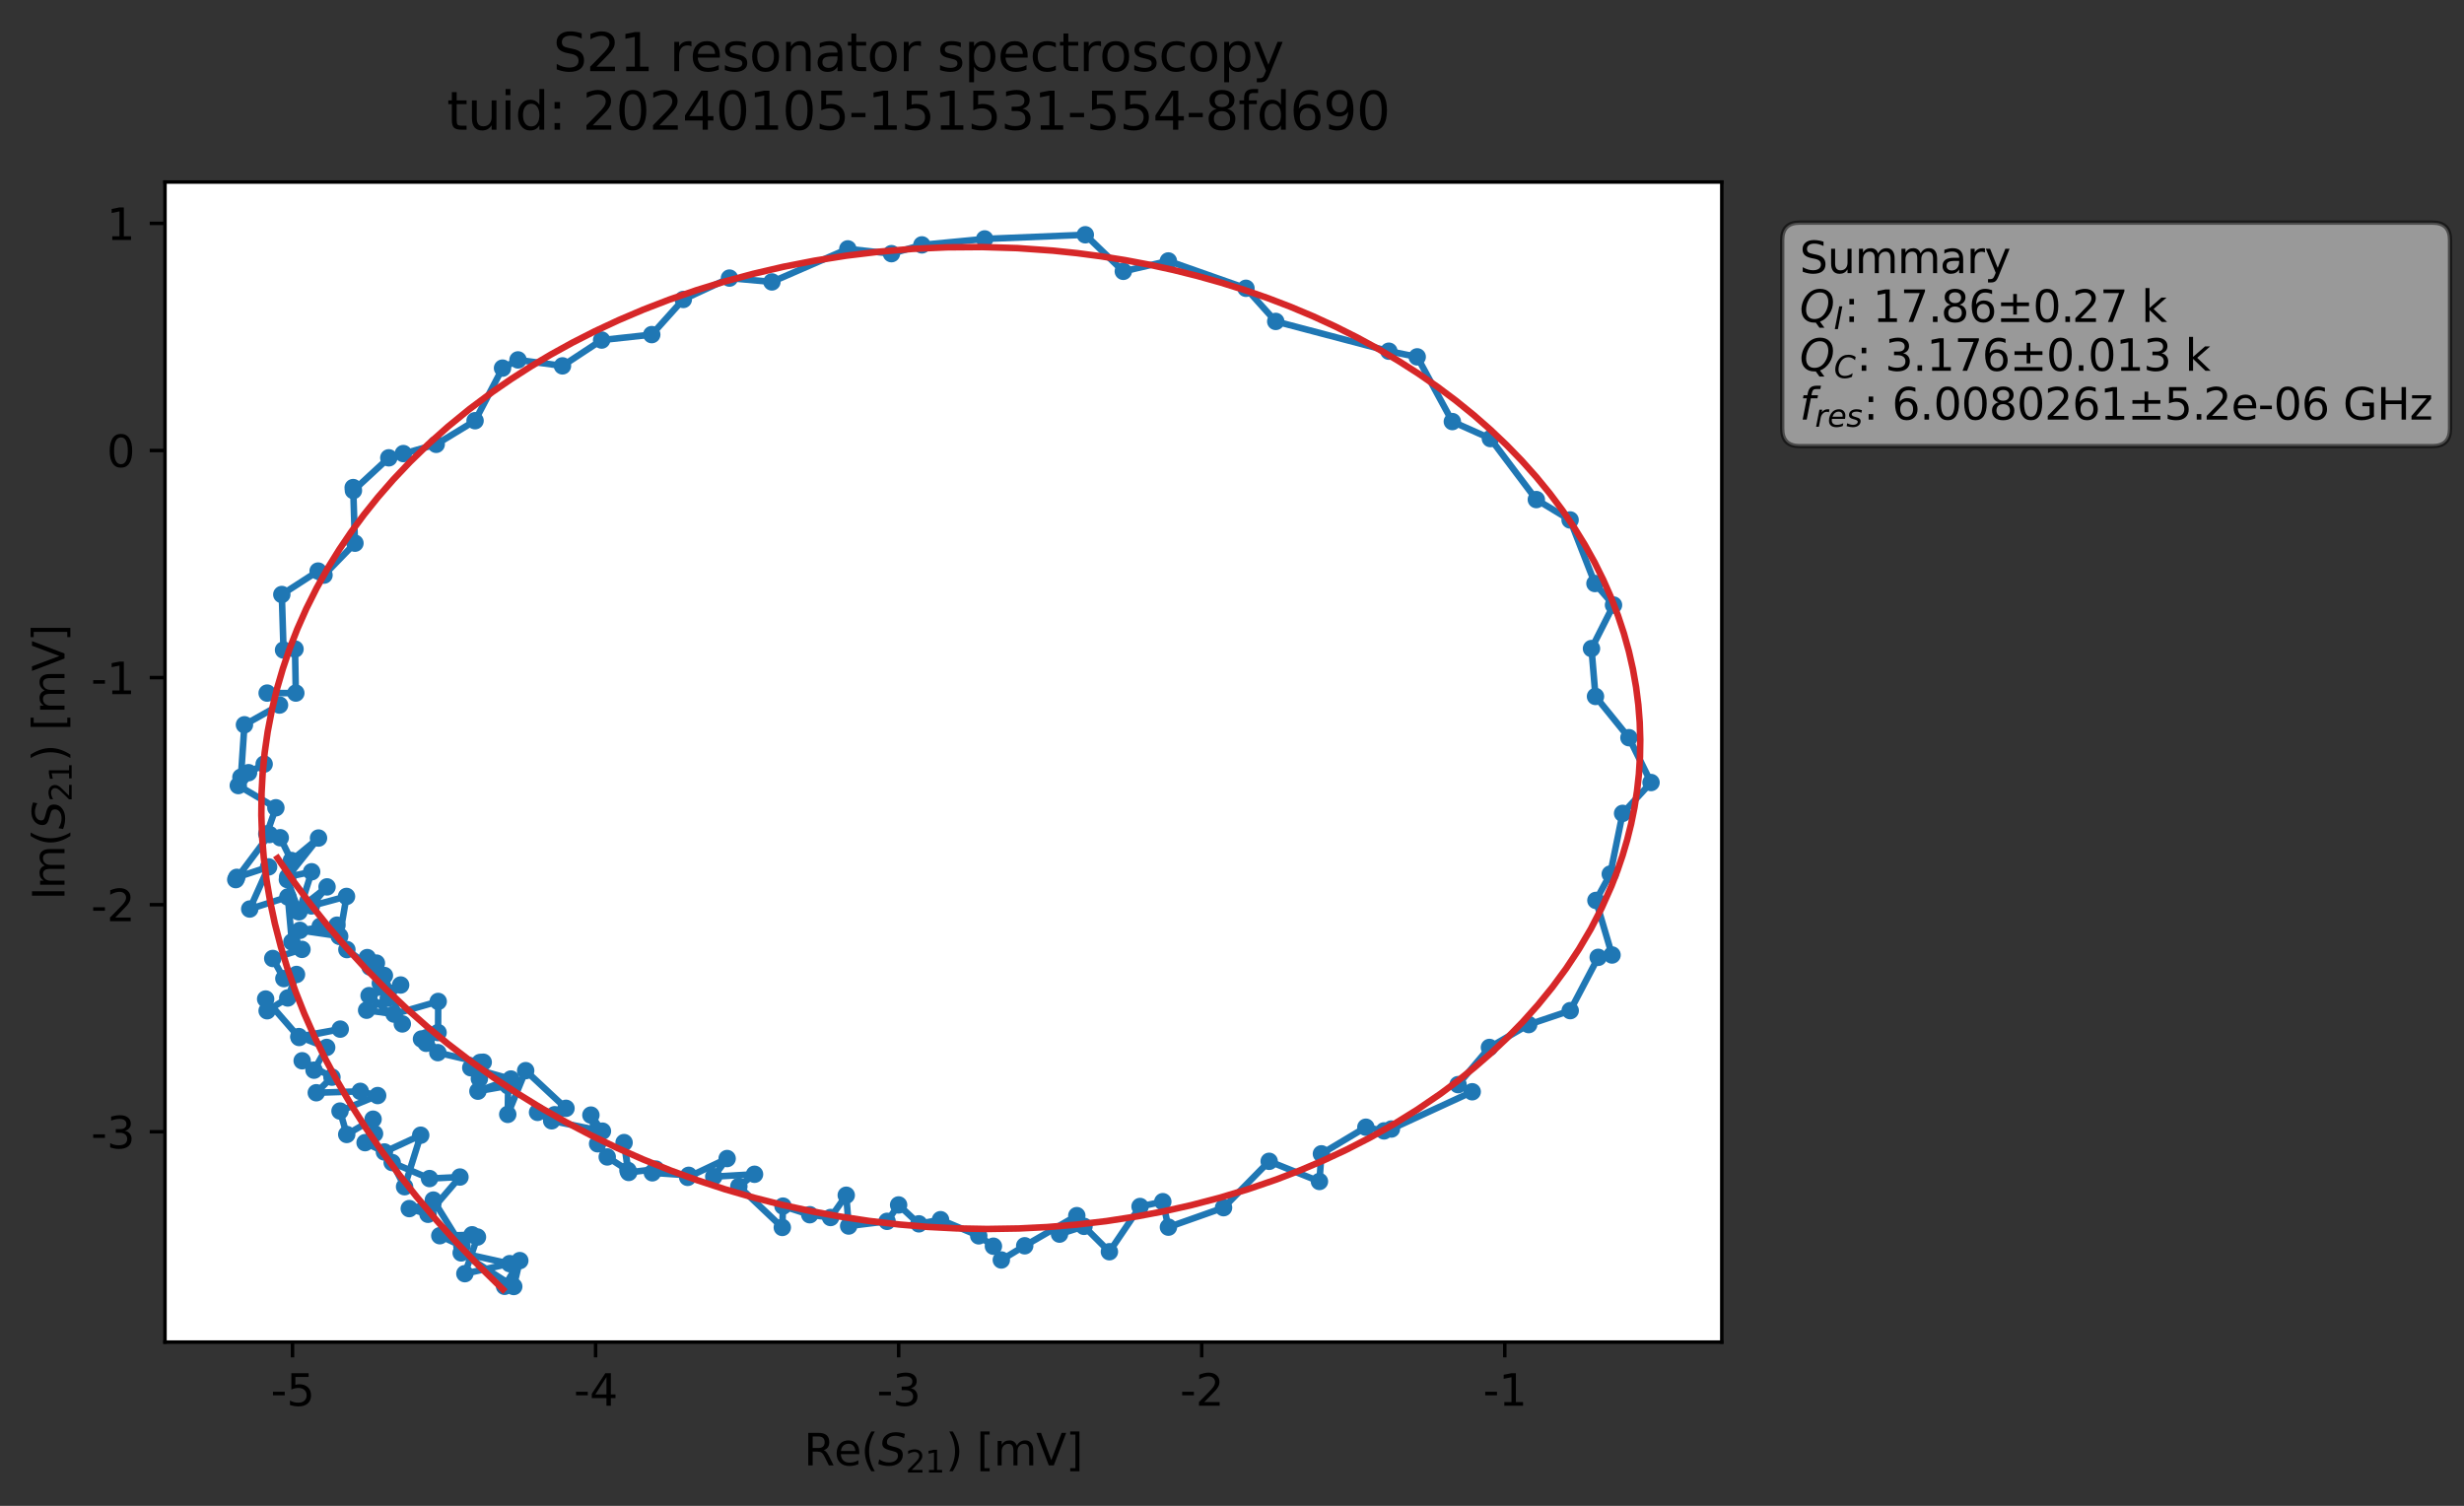 <?xml version="1.0" encoding="utf-8" standalone="no"?>
<!DOCTYPE svg PUBLIC "-//W3C//DTD SVG 1.1//EN"
  "http://www.w3.org/Graphics/SVG/1.1/DTD/svg11.dtd">
<svg xmlns:xlink="http://www.w3.org/1999/xlink" width="565.224pt" height="345.428pt" viewBox="0 0 565.224 345.428" xmlns="http://www.w3.org/2000/svg" version="1.1">
 <rect x="0" y="0" width="565.224" height="345.428" fill="#333333" stroke="none"/>
 <defs>
  <style type="text/css">*{stroke-linejoin: round; stroke-linecap: butt}</style>
 </defs>
 <g id="figure_1">
  <g id="patch_1">
   <path d="M 0 345.428 
L 565.224 345.428 
L 565.224 -0 
L 0 -0 
L 0 345.428 
z
" style="fill: none; opacity: 0"/>
  </g>
  <g id="axes_1">
   <g id="patch_2">
    <path d="M 37.848 307.872 
L 394.968 307.872 
L 394.968 41.76 
L 37.848 41.76 
z
" style="fill: #ffffff"/>
   </g>
   <g id="matplotlib.axis_1">
    <g id="xtick_1">
     <g id="line2d_1">
      <defs>
       <path id="m40de38e72a" d="M 0 0 
L 0 3.5 
" style="stroke: #000000; stroke-width: 0.8"/>
      </defs>
      <g>
       <use xlink:href="#m40de38e72a" x="67.103" y="307.872" style="stroke: #000000; stroke-width: 0.8"/>
      </g>
     </g>
     <g id="text_1">
      <!-- -5 -->
      <g transform="translate(62.118 322.47) scale(0.1 -0.1)">
       <defs>
        <path id="DejaVuSans-2d" d="M 313 2009 
L 1997 2009 
L 1997 1497 
L 313 1497 
L 313 2009 
z
" transform="scale(0.016)"/>
        <path id="DejaVuSans-35" d="M 691 4666 
L 3169 4666 
L 3169 4134 
L 1269 4134 
L 1269 2991 
Q 1406 3038 1543 3061 
Q 1681 3084 1819 3084 
Q 2600 3084 3056 2656 
Q 3513 2228 3513 1497 
Q 3513 744 3044 326 
Q 2575 -91 1722 -91 
Q 1428 -91 1123 -41 
Q 819 9 494 109 
L 494 744 
Q 775 591 1075 516 
Q 1375 441 1709 441 
Q 2250 441 2565 725 
Q 2881 1009 2881 1497 
Q 2881 1984 2565 2268 
Q 2250 2553 1709 2553 
Q 1456 2553 1204 2497 
Q 953 2441 691 2322 
L 691 4666 
z
" transform="scale(0.016)"/>
       </defs>
       <use xlink:href="#DejaVuSans-2d"/>
       <use xlink:href="#DejaVuSans-35" x="36.084"/>
      </g>
     </g>
    </g>
    <g id="xtick_2">
     <g id="line2d_2">
      <g>
       <use xlink:href="#m40de38e72a" x="136.624" y="307.872" style="stroke: #000000; stroke-width: 0.8"/>
      </g>
     </g>
     <g id="text_2">
      <!-- -4 -->
      <g transform="translate(131.639 322.47) scale(0.1 -0.1)">
       <defs>
        <path id="DejaVuSans-34" d="M 2419 4116 
L 825 1625 
L 2419 1625 
L 2419 4116 
z
M 2253 4666 
L 3047 4666 
L 3047 1625 
L 3713 1625 
L 3713 1100 
L 3047 1100 
L 3047 0 
L 2419 0 
L 2419 1100 
L 313 1100 
L 313 1709 
L 2253 4666 
z
" transform="scale(0.016)"/>
       </defs>
       <use xlink:href="#DejaVuSans-2d"/>
       <use xlink:href="#DejaVuSans-34" x="36.084"/>
      </g>
     </g>
    </g>
    <g id="xtick_3">
     <g id="line2d_3">
      <g>
       <use xlink:href="#m40de38e72a" x="206.145" y="307.872" style="stroke: #000000; stroke-width: 0.8"/>
      </g>
     </g>
     <g id="text_3">
      <!-- -3 -->
      <g transform="translate(201.16 322.47) scale(0.1 -0.1)">
       <defs>
        <path id="DejaVuSans-33" d="M 2597 2516 
Q 3050 2419 3304 2112 
Q 3559 1806 3559 1356 
Q 3559 666 3084 287 
Q 2609 -91 1734 -91 
Q 1441 -91 1130 -33 
Q 819 25 488 141 
L 488 750 
Q 750 597 1062 519 
Q 1375 441 1716 441 
Q 2309 441 2620 675 
Q 2931 909 2931 1356 
Q 2931 1769 2642 2001 
Q 2353 2234 1838 2234 
L 1294 2234 
L 1294 2753 
L 1863 2753 
Q 2328 2753 2575 2939 
Q 2822 3125 2822 3475 
Q 2822 3834 2567 4026 
Q 2313 4219 1838 4219 
Q 1578 4219 1281 4162 
Q 984 4106 628 3988 
L 628 4550 
Q 988 4650 1302 4700 
Q 1616 4750 1894 4750 
Q 2613 4750 3031 4423 
Q 3450 4097 3450 3541 
Q 3450 3153 3228 2886 
Q 3006 2619 2597 2516 
z
" transform="scale(0.016)"/>
       </defs>
       <use xlink:href="#DejaVuSans-2d"/>
       <use xlink:href="#DejaVuSans-33" x="36.084"/>
      </g>
     </g>
    </g>
    <g id="xtick_4">
     <g id="line2d_4">
      <g>
       <use xlink:href="#m40de38e72a" x="275.666" y="307.872" style="stroke: #000000; stroke-width: 0.8"/>
      </g>
     </g>
     <g id="text_4">
      <!-- -2 -->
      <g transform="translate(270.68 322.47) scale(0.1 -0.1)">
       <defs>
        <path id="DejaVuSans-32" d="M 1228 531 
L 3431 531 
L 3431 0 
L 469 0 
L 469 531 
Q 828 903 1448 1529 
Q 2069 2156 2228 2338 
Q 2531 2678 2651 2914 
Q 2772 3150 2772 3378 
Q 2772 3750 2511 3984 
Q 2250 4219 1831 4219 
Q 1534 4219 1204 4116 
Q 875 4013 500 3803 
L 500 4441 
Q 881 4594 1212 4672 
Q 1544 4750 1819 4750 
Q 2544 4750 2975 4387 
Q 3406 4025 3406 3419 
Q 3406 3131 3298 2873 
Q 3191 2616 2906 2266 
Q 2828 2175 2409 1742 
Q 1991 1309 1228 531 
z
" transform="scale(0.016)"/>
       </defs>
       <use xlink:href="#DejaVuSans-2d"/>
       <use xlink:href="#DejaVuSans-32" x="36.084"/>
      </g>
     </g>
    </g>
    <g id="xtick_5">
     <g id="line2d_5">
      <g>
       <use xlink:href="#m40de38e72a" x="345.186" y="307.872" style="stroke: #000000; stroke-width: 0.8"/>
      </g>
     </g>
     <g id="text_5">
      <!-- -1 -->
      <g transform="translate(340.201 322.47) scale(0.1 -0.1)">
       <defs>
        <path id="DejaVuSans-31" d="M 794 531 
L 1825 531 
L 1825 4091 
L 703 3866 
L 703 4441 
L 1819 4666 
L 2450 4666 
L 2450 531 
L 3481 531 
L 3481 0 
L 794 0 
L 794 531 
z
" transform="scale(0.016)"/>
       </defs>
       <use xlink:href="#DejaVuSans-2d"/>
       <use xlink:href="#DejaVuSans-31" x="36.084"/>
      </g>
     </g>
    </g>
    <g id="text_6">
     <!-- Re$(S_{21})$ [mV] -->
     <g transform="translate(184.408 336.149) scale(0.1 -0.1)">
      <defs>
       <path id="DejaVuSans-52" d="M 2841 2188 
Q 3044 2119 3236 1894 
Q 3428 1669 3622 1275 
L 4263 0 
L 3584 0 
L 2988 1197 
Q 2756 1666 2539 1819 
Q 2322 1972 1947 1972 
L 1259 1972 
L 1259 0 
L 628 0 
L 628 4666 
L 2053 4666 
Q 2853 4666 3247 4331 
Q 3641 3997 3641 3322 
Q 3641 2881 3436 2590 
Q 3231 2300 2841 2188 
z
M 1259 4147 
L 1259 2491 
L 2053 2491 
Q 2509 2491 2742 2702 
Q 2975 2913 2975 3322 
Q 2975 3731 2742 3939 
Q 2509 4147 2053 4147 
L 1259 4147 
z
" transform="scale(0.016)"/>
       <path id="DejaVuSans-65" d="M 3597 1894 
L 3597 1613 
L 953 1613 
Q 991 1019 1311 708 
Q 1631 397 2203 397 
Q 2534 397 2845 478 
Q 3156 559 3463 722 
L 3463 178 
Q 3153 47 2828 -22 
Q 2503 -91 2169 -91 
Q 1331 -91 842 396 
Q 353 884 353 1716 
Q 353 2575 817 3079 
Q 1281 3584 2069 3584 
Q 2775 3584 3186 3129 
Q 3597 2675 3597 1894 
z
M 3022 2063 
Q 3016 2534 2758 2815 
Q 2500 3097 2075 3097 
Q 1594 3097 1305 2825 
Q 1016 2553 972 2059 
L 3022 2063 
z
" transform="scale(0.016)"/>
       <path id="DejaVuSans-28" d="M 1984 4856 
Q 1566 4138 1362 3434 
Q 1159 2731 1159 2009 
Q 1159 1288 1364 580 
Q 1569 -128 1984 -844 
L 1484 -844 
Q 1016 -109 783 600 
Q 550 1309 550 2009 
Q 550 2706 781 3412 
Q 1013 4119 1484 4856 
L 1984 4856 
z
" transform="scale(0.016)"/>
       <path id="DejaVuSans-Oblique-53" d="M 3859 4513 
L 3738 3897 
Q 3422 4066 3111 4152 
Q 2800 4238 2509 4238 
Q 1944 4238 1609 3991 
Q 1275 3744 1275 3334 
Q 1275 3109 1398 2989 
Q 1522 2869 2034 2731 
L 2413 2638 
Q 3053 2472 3303 2217 
Q 3553 1963 3553 1503 
Q 3553 797 2998 353 
Q 2444 -91 1538 -91 
Q 1166 -91 791 -17 
Q 416 56 38 206 
L 166 856 
Q 513 641 861 531 
Q 1209 422 1556 422 
Q 2147 422 2503 684 
Q 2859 947 2859 1369 
Q 2859 1650 2717 1795 
Q 2575 1941 2106 2059 
L 1728 2156 
Q 1081 2325 845 2545 
Q 609 2766 609 3163 
Q 609 3859 1145 4304 
Q 1681 4750 2541 4750 
Q 2875 4750 3203 4690 
Q 3531 4631 3859 4513 
z
" transform="scale(0.016)"/>
       <path id="DejaVuSans-29" d="M 513 4856 
L 1013 4856 
Q 1481 4119 1714 3412 
Q 1947 2706 1947 2009 
Q 1947 1309 1714 600 
Q 1481 -109 1013 -844 
L 513 -844 
Q 928 -128 1133 580 
Q 1338 1288 1338 2009 
Q 1338 2731 1133 3434 
Q 928 4138 513 4856 
z
" transform="scale(0.016)"/>
       <path id="DejaVuSans-20" transform="scale(0.016)"/>
       <path id="DejaVuSans-5b" d="M 550 4863 
L 1875 4863 
L 1875 4416 
L 1125 4416 
L 1125 -397 
L 1875 -397 
L 1875 -844 
L 550 -844 
L 550 4863 
z
" transform="scale(0.016)"/>
       <path id="DejaVuSans-6d" d="M 3328 2828 
Q 3544 3216 3844 3400 
Q 4144 3584 4550 3584 
Q 5097 3584 5394 3201 
Q 5691 2819 5691 2113 
L 5691 0 
L 5113 0 
L 5113 2094 
Q 5113 2597 4934 2840 
Q 4756 3084 4391 3084 
Q 3944 3084 3684 2787 
Q 3425 2491 3425 1978 
L 3425 0 
L 2847 0 
L 2847 2094 
Q 2847 2600 2669 2842 
Q 2491 3084 2119 3084 
Q 1678 3084 1418 2786 
Q 1159 2488 1159 1978 
L 1159 0 
L 581 0 
L 581 3500 
L 1159 3500 
L 1159 2956 
Q 1356 3278 1631 3431 
Q 1906 3584 2284 3584 
Q 2666 3584 2933 3390 
Q 3200 3197 3328 2828 
z
" transform="scale(0.016)"/>
       <path id="DejaVuSans-56" d="M 1831 0 
L 50 4666 
L 709 4666 
L 2188 738 
L 3669 4666 
L 4325 4666 
L 2547 0 
L 1831 0 
z
" transform="scale(0.016)"/>
       <path id="DejaVuSans-5d" d="M 1947 4863 
L 1947 -844 
L 622 -844 
L 622 -397 
L 1369 -397 
L 1369 4416 
L 622 4416 
L 622 4863 
L 1947 4863 
z
" transform="scale(0.016)"/>
      </defs>
      <use xlink:href="#DejaVuSans-52" transform="translate(0 0.016)"/>
      <use xlink:href="#DejaVuSans-65" transform="translate(69.482 0.016)"/>
      <use xlink:href="#DejaVuSans-28" transform="translate(131.006 0.016)"/>
      <use xlink:href="#DejaVuSans-Oblique-53" transform="translate(170.02 0.016)"/>
      <use xlink:href="#DejaVuSans-32" transform="translate(233.496 -16.391) scale(0.7)"/>
      <use xlink:href="#DejaVuSans-31" transform="translate(278.032 -16.391) scale(0.7)"/>
      <use xlink:href="#DejaVuSans-29" transform="translate(325.303 0.016)"/>
      <use xlink:href="#DejaVuSans-20" transform="translate(364.316 0.016)"/>
      <use xlink:href="#DejaVuSans-5b" transform="translate(396.104 0.016)"/>
      <use xlink:href="#DejaVuSans-6d" transform="translate(435.117 0.016)"/>
      <use xlink:href="#DejaVuSans-56" transform="translate(532.529 0.016)"/>
      <use xlink:href="#DejaVuSans-5d" transform="translate(600.938 0.016)"/>
     </g>
    </g>
   </g>
   <g id="matplotlib.axis_2">
    <g id="ytick_1">
     <g id="line2d_6">
      <defs>
       <path id="m80d3a3df33" d="M 0 0 
L -3.5 0 
" style="stroke: #000000; stroke-width: 0.8"/>
      </defs>
      <g>
       <use xlink:href="#m80d3a3df33" x="37.848" y="259.621" style="stroke: #000000; stroke-width: 0.8"/>
      </g>
     </g>
     <g id="text_7">
      <!-- -3 -->
      <g transform="translate(20.878 263.42) scale(0.1 -0.1)">
       <use xlink:href="#DejaVuSans-2d"/>
       <use xlink:href="#DejaVuSans-33" x="36.084"/>
      </g>
     </g>
    </g>
    <g id="ytick_2">
     <g id="line2d_7">
      <g>
       <use xlink:href="#m80d3a3df33" x="37.848" y="207.527" style="stroke: #000000; stroke-width: 0.8"/>
      </g>
     </g>
     <g id="text_8">
      <!-- -2 -->
      <g transform="translate(20.878 211.326) scale(0.1 -0.1)">
       <use xlink:href="#DejaVuSans-2d"/>
       <use xlink:href="#DejaVuSans-32" x="36.084"/>
      </g>
     </g>
    </g>
    <g id="ytick_3">
     <g id="line2d_8">
      <g>
       <use xlink:href="#m80d3a3df33" x="37.848" y="155.433" style="stroke: #000000; stroke-width: 0.8"/>
      </g>
     </g>
     <g id="text_9">
      <!-- -1 -->
      <g transform="translate(20.878 159.232) scale(0.1 -0.1)">
       <use xlink:href="#DejaVuSans-2d"/>
       <use xlink:href="#DejaVuSans-31" x="36.084"/>
      </g>
     </g>
    </g>
    <g id="ytick_4">
     <g id="line2d_9">
      <g>
       <use xlink:href="#m80d3a3df33" x="37.848" y="103.339" style="stroke: #000000; stroke-width: 0.8"/>
      </g>
     </g>
     <g id="text_10">
      <!-- 0 -->
      <g transform="translate(24.486 107.138) scale(0.1 -0.1)">
       <defs>
        <path id="DejaVuSans-30" d="M 2034 4250 
Q 1547 4250 1301 3770 
Q 1056 3291 1056 2328 
Q 1056 1369 1301 889 
Q 1547 409 2034 409 
Q 2525 409 2770 889 
Q 3016 1369 3016 2328 
Q 3016 3291 2770 3770 
Q 2525 4250 2034 4250 
z
M 2034 4750 
Q 2819 4750 3233 4129 
Q 3647 3509 3647 2328 
Q 3647 1150 3233 529 
Q 2819 -91 2034 -91 
Q 1250 -91 836 529 
Q 422 1150 422 2328 
Q 422 3509 836 4129 
Q 1250 4750 2034 4750 
z
" transform="scale(0.016)"/>
       </defs>
       <use xlink:href="#DejaVuSans-30"/>
      </g>
     </g>
    </g>
    <g id="ytick_5">
     <g id="line2d_10">
      <g>
       <use xlink:href="#m80d3a3df33" x="37.848" y="51.245" style="stroke: #000000; stroke-width: 0.8"/>
      </g>
     </g>
     <g id="text_11">
      <!-- 1 -->
      <g transform="translate(24.486 55.044) scale(0.1 -0.1)">
       <use xlink:href="#DejaVuSans-31"/>
      </g>
     </g>
    </g>
    <g id="text_12">
     <!-- Im$(S_{21})$ [mV] -->
     <g transform="translate(14.798 206.466) rotate(-90) scale(0.1 -0.1)">
      <defs>
       <path id="DejaVuSans-49" d="M 628 4666 
L 1259 4666 
L 1259 0 
L 628 0 
L 628 4666 
z
" transform="scale(0.016)"/>
      </defs>
      <use xlink:href="#DejaVuSans-49" transform="translate(0 0.016)"/>
      <use xlink:href="#DejaVuSans-6d" transform="translate(25.867 0.016)"/>
      <use xlink:href="#DejaVuSans-28" transform="translate(123.279 0.016)"/>
      <use xlink:href="#DejaVuSans-Oblique-53" transform="translate(162.293 0.016)"/>
      <use xlink:href="#DejaVuSans-32" transform="translate(225.77 -16.391) scale(0.7)"/>
      <use xlink:href="#DejaVuSans-31" transform="translate(270.306 -16.391) scale(0.7)"/>
      <use xlink:href="#DejaVuSans-29" transform="translate(317.576 0.016)"/>
      <use xlink:href="#DejaVuSans-20" transform="translate(356.59 0.016)"/>
      <use xlink:href="#DejaVuSans-5b" transform="translate(388.377 0.016)"/>
      <use xlink:href="#DejaVuSans-6d" transform="translate(427.391 0.016)"/>
      <use xlink:href="#DejaVuSans-56" transform="translate(524.803 0.016)"/>
      <use xlink:href="#DejaVuSans-5d" transform="translate(593.211 0.016)"/>
     </g>
    </g>
   </g>
   <g id="line2d_11">
    <path d="M 115.745 295.069 
L 119.237 289.173 
L 117.85 295.113 
L 105.792 287.407 
L 116.917 289.873 
L 106.637 292.17 
L 109.526 283.765 
L 108.294 283.251 
L 100.887 283.464 
L 105.95 285.847 
L 99.404 275.288 
L 99.305 276.058 
L 93.883 277.245 
L 98.185 278.548 
L 105.509 270.002 
L 98.534 270.352 
L 89.964 266.684 
L 92.807 272.223 
L 96.508 260.408 
L 88.184 264.253 
L 83.745 262.117 
L 85.918 260.059 
L 85.583 256.733 
L 79.536 260.238 
L 77.998 254.867 
L 86.63 251.312 
L 82.646 250.347 
L 72.555 250.669 
L 76.146 247.092 
L 69.314 243.333 
L 72.039 245.49 
L 74.941 240.272 
L 68.555 237.783 
L 78.048 236.073 
L 68.626 237.993 
L 60.936 229.169 
L 61.276 231.859 
L 66.007 228.925 
L 68.016 223.535 
L 65.115 224.479 
L 62.567 219.868 
L 69.27 217.783 
L 66.955 216.083 
L 66.033 205.753 
L 57.286 208.524 
L 61.615 198.857 
L 54.317 201.26 
L 54.081 201.777 
L 61.828 191.43 
L 61.199 191.275 
L 63.286 185.298 
L 54.66 180.202 
L 57.015 177.251 
L 60.596 175.282 
L 55.265 178.282 
L 56.075 166.262 
L 64.119 161.734 
L 61.281 158.989 
L 67.859 158.983 
L 67.675 148.886 
L 65.04 149.109 
L 64.646 136.377 
L 72.974 130.997 
L 74.327 131.929 
L 81.421 124.605 
L 81.017 111.844 
L 81.071 112.528 
L 89.189 105.021 
L 100.064 101.928 
L 108.979 96.508 
L 115.276 84.446 
L 118.826 82.56 
L 129.027 83.928 
L 138.014 78.007 
L 149.506 76.756 
L 156.747 68.695 
L 167.336 63.791 
L 177.07 64.674 
L 194.486 57.09 
L 204.493 58.188 
L 211.475 56.176 
L 225.874 54.809 
L 248.962 53.856 
L 257.679 62.242 
L 268.011 59.862 
L 285.815 66.131 
L 292.646 73.732 
L 318.593 80.563 
L 325.097 81.862 
L 333.155 96.706 
L 341.884 100.606 
L 352.424 114.6 
L 360.168 119.272 
L 365.869 133.857 
L 370.129 138.79 
L 365.077 148.773 
L 365.995 159.758 
L 373.667 169.22 
L 378.736 179.508 
L 372.214 186.583 
L 369.386 200.501 
L 366.09 206.55 
L 369.79 219.068 
L 366.617 219.608 
L 360.196 231.83 
L 350.671 235.032 
L 341.669 240.277 
L 334.465 248.807 
L 337.714 250.442 
L 319.178 258.986 
L 317.49 259.421 
L 313.321 258.575 
L 303.122 264.681 
L 302.672 271.021 
L 291.14 266.396 
L 280.677 277.033 
L 268.028 281.499 
L 266.74 275.657 
L 261.518 276.761 
L 254.49 287.139 
L 248.662 281.314 
L 243.047 283.097 
L 247.011 278.859 
L 235.063 285.774 
L 229.697 289.029 
L 227.883 285.873 
L 224.516 283.493 
L 215.754 279.785 
L 210.785 280.74 
L 206.135 276.406 
L 203.49 280.165 
L 194.678 281.241 
L 194.123 274.178 
L 190.527 279.288 
L 185.756 278.65 
L 179.611 276.676 
L 179.455 281.566 
L 169.492 272.139 
L 173.086 269.369 
L 163.732 269.912 
L 166.8 265.761 
L 157.747 270.076 
L 157.984 269.611 
L 149.642 269.034 
L 150.442 268.18 
L 144.223 268.953 
L 143.16 262.101 
L 144.044 268.489 
L 139.296 265.392 
L 137.087 262.374 
L 135.547 255.793 
L 138.193 259.479 
L 126.548 257.103 
L 123.309 255.169 
L 127.24 255.714 
L 129.836 254.241 
L 120.586 245.598 
L 116.474 255.631 
L 116.565 249.079 
L 109.629 250.308 
L 117.195 247.521 
L 107.994 244.934 
L 109.966 247.461 
L 110.848 243.667 
L 110.128 243.726 
L 100.437 241.466 
L 97.903 238.031 
L 96.684 238.338 
L 97.759 239.328 
L 100.491 236.866 
L 100.524 229.724 
L 90.405 232.63 
L 84.098 231.738 
L 89.068 228.975 
L 91.906 225.953 
L 84.662 228.388 
L 92.288 234.88 
L 88.182 223.775 
L 86.349 220.925 
L 87.246 225.575 
L 84.25 219.662 
L 84.885 221.827 
L 79.573 217.828 
L 77.803 214.726 
L 68.801 213.414 
L 77.301 212.233 
L 73.453 212.489 
L 77.921 214.788 
L 79.49 205.635 
L 71.426 207.81 
L 75.022 203.447 
L 68.095 208.901 
L 65.924 201.77 
L 68.583 209.162 
L 71.49 199.976 
L 65.98 201.16 
L 73.066 192.24 
L 66.843 197.391 
L 64.288 192.17 
L 64.288 192.17 
" clip-path="url(#p9f4fba429c)" style="fill: none; stroke: #1f77b4; stroke-width: 1.5; stroke-linecap: square"/>
    <defs>
     <path id="mf0eb18f823" d="M 0 1.5 
C 0.398 1.5 0.779 1.342 1.061 1.061 
C 1.342 0.779 1.5 0.398 1.5 0 
C 1.5 -0.398 1.342 -0.779 1.061 -1.061 
C 0.779 -1.342 0.398 -1.5 0 -1.5 
C -0.398 -1.5 -0.779 -1.342 -1.061 -1.061 
C -1.342 -0.779 -1.5 -0.398 -1.5 0 
C -1.5 0.398 -1.342 0.779 -1.061 1.061 
C -0.779 1.342 -0.398 1.5 0 1.5 
z
" style="stroke: #1f77b4"/>
    </defs>
    <g clip-path="url(#p9f4fba429c)">
     <use xlink:href="#mf0eb18f823" x="115.745" y="295.069" style="fill: #1f77b4; stroke: #1f77b4"/>
     <use xlink:href="#mf0eb18f823" x="119.237" y="289.173" style="fill: #1f77b4; stroke: #1f77b4"/>
     <use xlink:href="#mf0eb18f823" x="117.85" y="295.113" style="fill: #1f77b4; stroke: #1f77b4"/>
     <use xlink:href="#mf0eb18f823" x="105.792" y="287.407" style="fill: #1f77b4; stroke: #1f77b4"/>
     <use xlink:href="#mf0eb18f823" x="116.917" y="289.873" style="fill: #1f77b4; stroke: #1f77b4"/>
     <use xlink:href="#mf0eb18f823" x="106.637" y="292.17" style="fill: #1f77b4; stroke: #1f77b4"/>
     <use xlink:href="#mf0eb18f823" x="109.526" y="283.765" style="fill: #1f77b4; stroke: #1f77b4"/>
     <use xlink:href="#mf0eb18f823" x="108.294" y="283.251" style="fill: #1f77b4; stroke: #1f77b4"/>
     <use xlink:href="#mf0eb18f823" x="100.887" y="283.464" style="fill: #1f77b4; stroke: #1f77b4"/>
     <use xlink:href="#mf0eb18f823" x="105.95" y="285.847" style="fill: #1f77b4; stroke: #1f77b4"/>
     <use xlink:href="#mf0eb18f823" x="99.404" y="275.288" style="fill: #1f77b4; stroke: #1f77b4"/>
     <use xlink:href="#mf0eb18f823" x="99.305" y="276.058" style="fill: #1f77b4; stroke: #1f77b4"/>
     <use xlink:href="#mf0eb18f823" x="93.883" y="277.245" style="fill: #1f77b4; stroke: #1f77b4"/>
     <use xlink:href="#mf0eb18f823" x="98.185" y="278.548" style="fill: #1f77b4; stroke: #1f77b4"/>
     <use xlink:href="#mf0eb18f823" x="105.509" y="270.002" style="fill: #1f77b4; stroke: #1f77b4"/>
     <use xlink:href="#mf0eb18f823" x="98.534" y="270.352" style="fill: #1f77b4; stroke: #1f77b4"/>
     <use xlink:href="#mf0eb18f823" x="89.964" y="266.684" style="fill: #1f77b4; stroke: #1f77b4"/>
     <use xlink:href="#mf0eb18f823" x="92.807" y="272.223" style="fill: #1f77b4; stroke: #1f77b4"/>
     <use xlink:href="#mf0eb18f823" x="96.508" y="260.408" style="fill: #1f77b4; stroke: #1f77b4"/>
     <use xlink:href="#mf0eb18f823" x="88.184" y="264.253" style="fill: #1f77b4; stroke: #1f77b4"/>
     <use xlink:href="#mf0eb18f823" x="83.745" y="262.117" style="fill: #1f77b4; stroke: #1f77b4"/>
     <use xlink:href="#mf0eb18f823" x="85.918" y="260.059" style="fill: #1f77b4; stroke: #1f77b4"/>
     <use xlink:href="#mf0eb18f823" x="85.583" y="256.733" style="fill: #1f77b4; stroke: #1f77b4"/>
     <use xlink:href="#mf0eb18f823" x="79.536" y="260.238" style="fill: #1f77b4; stroke: #1f77b4"/>
     <use xlink:href="#mf0eb18f823" x="77.998" y="254.867" style="fill: #1f77b4; stroke: #1f77b4"/>
     <use xlink:href="#mf0eb18f823" x="86.63" y="251.312" style="fill: #1f77b4; stroke: #1f77b4"/>
     <use xlink:href="#mf0eb18f823" x="82.646" y="250.347" style="fill: #1f77b4; stroke: #1f77b4"/>
     <use xlink:href="#mf0eb18f823" x="72.555" y="250.669" style="fill: #1f77b4; stroke: #1f77b4"/>
     <use xlink:href="#mf0eb18f823" x="76.146" y="247.092" style="fill: #1f77b4; stroke: #1f77b4"/>
     <use xlink:href="#mf0eb18f823" x="69.314" y="243.333" style="fill: #1f77b4; stroke: #1f77b4"/>
     <use xlink:href="#mf0eb18f823" x="72.039" y="245.49" style="fill: #1f77b4; stroke: #1f77b4"/>
     <use xlink:href="#mf0eb18f823" x="74.941" y="240.272" style="fill: #1f77b4; stroke: #1f77b4"/>
     <use xlink:href="#mf0eb18f823" x="68.555" y="237.783" style="fill: #1f77b4; stroke: #1f77b4"/>
     <use xlink:href="#mf0eb18f823" x="78.048" y="236.073" style="fill: #1f77b4; stroke: #1f77b4"/>
     <use xlink:href="#mf0eb18f823" x="68.626" y="237.993" style="fill: #1f77b4; stroke: #1f77b4"/>
     <use xlink:href="#mf0eb18f823" x="60.936" y="229.169" style="fill: #1f77b4; stroke: #1f77b4"/>
     <use xlink:href="#mf0eb18f823" x="61.276" y="231.859" style="fill: #1f77b4; stroke: #1f77b4"/>
     <use xlink:href="#mf0eb18f823" x="66.007" y="228.925" style="fill: #1f77b4; stroke: #1f77b4"/>
     <use xlink:href="#mf0eb18f823" x="68.016" y="223.535" style="fill: #1f77b4; stroke: #1f77b4"/>
     <use xlink:href="#mf0eb18f823" x="65.115" y="224.479" style="fill: #1f77b4; stroke: #1f77b4"/>
     <use xlink:href="#mf0eb18f823" x="62.567" y="219.868" style="fill: #1f77b4; stroke: #1f77b4"/>
     <use xlink:href="#mf0eb18f823" x="69.27" y="217.783" style="fill: #1f77b4; stroke: #1f77b4"/>
     <use xlink:href="#mf0eb18f823" x="66.955" y="216.083" style="fill: #1f77b4; stroke: #1f77b4"/>
     <use xlink:href="#mf0eb18f823" x="66.033" y="205.753" style="fill: #1f77b4; stroke: #1f77b4"/>
     <use xlink:href="#mf0eb18f823" x="57.286" y="208.524" style="fill: #1f77b4; stroke: #1f77b4"/>
     <use xlink:href="#mf0eb18f823" x="61.615" y="198.857" style="fill: #1f77b4; stroke: #1f77b4"/>
     <use xlink:href="#mf0eb18f823" x="54.317" y="201.26" style="fill: #1f77b4; stroke: #1f77b4"/>
     <use xlink:href="#mf0eb18f823" x="54.081" y="201.777" style="fill: #1f77b4; stroke: #1f77b4"/>
     <use xlink:href="#mf0eb18f823" x="61.828" y="191.43" style="fill: #1f77b4; stroke: #1f77b4"/>
     <use xlink:href="#mf0eb18f823" x="61.199" y="191.275" style="fill: #1f77b4; stroke: #1f77b4"/>
     <use xlink:href="#mf0eb18f823" x="63.286" y="185.298" style="fill: #1f77b4; stroke: #1f77b4"/>
     <use xlink:href="#mf0eb18f823" x="54.66" y="180.202" style="fill: #1f77b4; stroke: #1f77b4"/>
     <use xlink:href="#mf0eb18f823" x="57.015" y="177.251" style="fill: #1f77b4; stroke: #1f77b4"/>
     <use xlink:href="#mf0eb18f823" x="60.596" y="175.282" style="fill: #1f77b4; stroke: #1f77b4"/>
     <use xlink:href="#mf0eb18f823" x="55.265" y="178.282" style="fill: #1f77b4; stroke: #1f77b4"/>
     <use xlink:href="#mf0eb18f823" x="56.075" y="166.262" style="fill: #1f77b4; stroke: #1f77b4"/>
     <use xlink:href="#mf0eb18f823" x="64.119" y="161.734" style="fill: #1f77b4; stroke: #1f77b4"/>
     <use xlink:href="#mf0eb18f823" x="61.281" y="158.989" style="fill: #1f77b4; stroke: #1f77b4"/>
     <use xlink:href="#mf0eb18f823" x="67.859" y="158.983" style="fill: #1f77b4; stroke: #1f77b4"/>
     <use xlink:href="#mf0eb18f823" x="67.675" y="148.886" style="fill: #1f77b4; stroke: #1f77b4"/>
     <use xlink:href="#mf0eb18f823" x="65.04" y="149.109" style="fill: #1f77b4; stroke: #1f77b4"/>
     <use xlink:href="#mf0eb18f823" x="64.646" y="136.377" style="fill: #1f77b4; stroke: #1f77b4"/>
     <use xlink:href="#mf0eb18f823" x="72.974" y="130.997" style="fill: #1f77b4; stroke: #1f77b4"/>
     <use xlink:href="#mf0eb18f823" x="74.327" y="131.929" style="fill: #1f77b4; stroke: #1f77b4"/>
     <use xlink:href="#mf0eb18f823" x="81.421" y="124.605" style="fill: #1f77b4; stroke: #1f77b4"/>
     <use xlink:href="#mf0eb18f823" x="81.017" y="111.844" style="fill: #1f77b4; stroke: #1f77b4"/>
     <use xlink:href="#mf0eb18f823" x="81.071" y="112.528" style="fill: #1f77b4; stroke: #1f77b4"/>
     <use xlink:href="#mf0eb18f823" x="89.189" y="105.021" style="fill: #1f77b4; stroke: #1f77b4"/>
     <use xlink:href="#mf0eb18f823" x="92.526" y="104.049" style="fill: #1f77b4; stroke: #1f77b4"/>
     <use xlink:href="#mf0eb18f823" x="100.064" y="101.928" style="fill: #1f77b4; stroke: #1f77b4"/>
     <use xlink:href="#mf0eb18f823" x="108.979" y="96.508" style="fill: #1f77b4; stroke: #1f77b4"/>
     <use xlink:href="#mf0eb18f823" x="115.276" y="84.446" style="fill: #1f77b4; stroke: #1f77b4"/>
     <use xlink:href="#mf0eb18f823" x="118.826" y="82.56" style="fill: #1f77b4; stroke: #1f77b4"/>
     <use xlink:href="#mf0eb18f823" x="129.027" y="83.928" style="fill: #1f77b4; stroke: #1f77b4"/>
     <use xlink:href="#mf0eb18f823" x="138.014" y="78.007" style="fill: #1f77b4; stroke: #1f77b4"/>
     <use xlink:href="#mf0eb18f823" x="149.506" y="76.756" style="fill: #1f77b4; stroke: #1f77b4"/>
     <use xlink:href="#mf0eb18f823" x="156.747" y="68.695" style="fill: #1f77b4; stroke: #1f77b4"/>
     <use xlink:href="#mf0eb18f823" x="167.336" y="63.791" style="fill: #1f77b4; stroke: #1f77b4"/>
     <use xlink:href="#mf0eb18f823" x="177.07" y="64.674" style="fill: #1f77b4; stroke: #1f77b4"/>
     <use xlink:href="#mf0eb18f823" x="194.486" y="57.09" style="fill: #1f77b4; stroke: #1f77b4"/>
     <use xlink:href="#mf0eb18f823" x="204.493" y="58.188" style="fill: #1f77b4; stroke: #1f77b4"/>
     <use xlink:href="#mf0eb18f823" x="211.475" y="56.176" style="fill: #1f77b4; stroke: #1f77b4"/>
     <use xlink:href="#mf0eb18f823" x="225.874" y="54.809" style="fill: #1f77b4; stroke: #1f77b4"/>
     <use xlink:href="#mf0eb18f823" x="248.962" y="53.856" style="fill: #1f77b4; stroke: #1f77b4"/>
     <use xlink:href="#mf0eb18f823" x="257.679" y="62.242" style="fill: #1f77b4; stroke: #1f77b4"/>
     <use xlink:href="#mf0eb18f823" x="268.011" y="59.862" style="fill: #1f77b4; stroke: #1f77b4"/>
     <use xlink:href="#mf0eb18f823" x="285.815" y="66.131" style="fill: #1f77b4; stroke: #1f77b4"/>
     <use xlink:href="#mf0eb18f823" x="292.646" y="73.732" style="fill: #1f77b4; stroke: #1f77b4"/>
     <use xlink:href="#mf0eb18f823" x="318.593" y="80.563" style="fill: #1f77b4; stroke: #1f77b4"/>
     <use xlink:href="#mf0eb18f823" x="325.097" y="81.862" style="fill: #1f77b4; stroke: #1f77b4"/>
     <use xlink:href="#mf0eb18f823" x="333.155" y="96.706" style="fill: #1f77b4; stroke: #1f77b4"/>
     <use xlink:href="#mf0eb18f823" x="341.884" y="100.606" style="fill: #1f77b4; stroke: #1f77b4"/>
     <use xlink:href="#mf0eb18f823" x="352.424" y="114.6" style="fill: #1f77b4; stroke: #1f77b4"/>
     <use xlink:href="#mf0eb18f823" x="360.168" y="119.272" style="fill: #1f77b4; stroke: #1f77b4"/>
     <use xlink:href="#mf0eb18f823" x="365.869" y="133.857" style="fill: #1f77b4; stroke: #1f77b4"/>
     <use xlink:href="#mf0eb18f823" x="370.129" y="138.79" style="fill: #1f77b4; stroke: #1f77b4"/>
     <use xlink:href="#mf0eb18f823" x="365.077" y="148.773" style="fill: #1f77b4; stroke: #1f77b4"/>
     <use xlink:href="#mf0eb18f823" x="365.995" y="159.758" style="fill: #1f77b4; stroke: #1f77b4"/>
     <use xlink:href="#mf0eb18f823" x="373.667" y="169.22" style="fill: #1f77b4; stroke: #1f77b4"/>
     <use xlink:href="#mf0eb18f823" x="378.736" y="179.508" style="fill: #1f77b4; stroke: #1f77b4"/>
     <use xlink:href="#mf0eb18f823" x="372.214" y="186.583" style="fill: #1f77b4; stroke: #1f77b4"/>
     <use xlink:href="#mf0eb18f823" x="369.386" y="200.501" style="fill: #1f77b4; stroke: #1f77b4"/>
     <use xlink:href="#mf0eb18f823" x="366.09" y="206.55" style="fill: #1f77b4; stroke: #1f77b4"/>
     <use xlink:href="#mf0eb18f823" x="369.79" y="219.068" style="fill: #1f77b4; stroke: #1f77b4"/>
     <use xlink:href="#mf0eb18f823" x="366.617" y="219.608" style="fill: #1f77b4; stroke: #1f77b4"/>
     <use xlink:href="#mf0eb18f823" x="360.196" y="231.83" style="fill: #1f77b4; stroke: #1f77b4"/>
     <use xlink:href="#mf0eb18f823" x="350.671" y="235.032" style="fill: #1f77b4; stroke: #1f77b4"/>
     <use xlink:href="#mf0eb18f823" x="341.669" y="240.277" style="fill: #1f77b4; stroke: #1f77b4"/>
     <use xlink:href="#mf0eb18f823" x="334.465" y="248.807" style="fill: #1f77b4; stroke: #1f77b4"/>
     <use xlink:href="#mf0eb18f823" x="337.714" y="250.442" style="fill: #1f77b4; stroke: #1f77b4"/>
     <use xlink:href="#mf0eb18f823" x="319.178" y="258.986" style="fill: #1f77b4; stroke: #1f77b4"/>
     <use xlink:href="#mf0eb18f823" x="317.49" y="259.421" style="fill: #1f77b4; stroke: #1f77b4"/>
     <use xlink:href="#mf0eb18f823" x="313.321" y="258.575" style="fill: #1f77b4; stroke: #1f77b4"/>
     <use xlink:href="#mf0eb18f823" x="303.122" y="264.681" style="fill: #1f77b4; stroke: #1f77b4"/>
     <use xlink:href="#mf0eb18f823" x="302.672" y="271.021" style="fill: #1f77b4; stroke: #1f77b4"/>
     <use xlink:href="#mf0eb18f823" x="291.14" y="266.396" style="fill: #1f77b4; stroke: #1f77b4"/>
     <use xlink:href="#mf0eb18f823" x="280.677" y="277.033" style="fill: #1f77b4; stroke: #1f77b4"/>
     <use xlink:href="#mf0eb18f823" x="268.028" y="281.499" style="fill: #1f77b4; stroke: #1f77b4"/>
     <use xlink:href="#mf0eb18f823" x="266.74" y="275.657" style="fill: #1f77b4; stroke: #1f77b4"/>
     <use xlink:href="#mf0eb18f823" x="261.518" y="276.761" style="fill: #1f77b4; stroke: #1f77b4"/>
     <use xlink:href="#mf0eb18f823" x="254.49" y="287.139" style="fill: #1f77b4; stroke: #1f77b4"/>
     <use xlink:href="#mf0eb18f823" x="248.662" y="281.314" style="fill: #1f77b4; stroke: #1f77b4"/>
     <use xlink:href="#mf0eb18f823" x="243.047" y="283.097" style="fill: #1f77b4; stroke: #1f77b4"/>
     <use xlink:href="#mf0eb18f823" x="247.011" y="278.859" style="fill: #1f77b4; stroke: #1f77b4"/>
     <use xlink:href="#mf0eb18f823" x="235.063" y="285.774" style="fill: #1f77b4; stroke: #1f77b4"/>
     <use xlink:href="#mf0eb18f823" x="229.697" y="289.029" style="fill: #1f77b4; stroke: #1f77b4"/>
     <use xlink:href="#mf0eb18f823" x="227.883" y="285.873" style="fill: #1f77b4; stroke: #1f77b4"/>
     <use xlink:href="#mf0eb18f823" x="224.516" y="283.493" style="fill: #1f77b4; stroke: #1f77b4"/>
     <use xlink:href="#mf0eb18f823" x="215.754" y="279.785" style="fill: #1f77b4; stroke: #1f77b4"/>
     <use xlink:href="#mf0eb18f823" x="210.785" y="280.74" style="fill: #1f77b4; stroke: #1f77b4"/>
     <use xlink:href="#mf0eb18f823" x="206.135" y="276.406" style="fill: #1f77b4; stroke: #1f77b4"/>
     <use xlink:href="#mf0eb18f823" x="203.49" y="280.165" style="fill: #1f77b4; stroke: #1f77b4"/>
     <use xlink:href="#mf0eb18f823" x="194.678" y="281.241" style="fill: #1f77b4; stroke: #1f77b4"/>
     <use xlink:href="#mf0eb18f823" x="194.123" y="274.178" style="fill: #1f77b4; stroke: #1f77b4"/>
     <use xlink:href="#mf0eb18f823" x="190.527" y="279.288" style="fill: #1f77b4; stroke: #1f77b4"/>
     <use xlink:href="#mf0eb18f823" x="185.756" y="278.65" style="fill: #1f77b4; stroke: #1f77b4"/>
     <use xlink:href="#mf0eb18f823" x="179.611" y="276.676" style="fill: #1f77b4; stroke: #1f77b4"/>
     <use xlink:href="#mf0eb18f823" x="179.455" y="281.566" style="fill: #1f77b4; stroke: #1f77b4"/>
     <use xlink:href="#mf0eb18f823" x="169.492" y="272.139" style="fill: #1f77b4; stroke: #1f77b4"/>
     <use xlink:href="#mf0eb18f823" x="173.086" y="269.369" style="fill: #1f77b4; stroke: #1f77b4"/>
     <use xlink:href="#mf0eb18f823" x="163.732" y="269.912" style="fill: #1f77b4; stroke: #1f77b4"/>
     <use xlink:href="#mf0eb18f823" x="166.8" y="265.761" style="fill: #1f77b4; stroke: #1f77b4"/>
     <use xlink:href="#mf0eb18f823" x="157.747" y="270.076" style="fill: #1f77b4; stroke: #1f77b4"/>
     <use xlink:href="#mf0eb18f823" x="157.984" y="269.611" style="fill: #1f77b4; stroke: #1f77b4"/>
     <use xlink:href="#mf0eb18f823" x="149.642" y="269.034" style="fill: #1f77b4; stroke: #1f77b4"/>
     <use xlink:href="#mf0eb18f823" x="150.442" y="268.18" style="fill: #1f77b4; stroke: #1f77b4"/>
     <use xlink:href="#mf0eb18f823" x="144.223" y="268.953" style="fill: #1f77b4; stroke: #1f77b4"/>
     <use xlink:href="#mf0eb18f823" x="143.16" y="262.101" style="fill: #1f77b4; stroke: #1f77b4"/>
     <use xlink:href="#mf0eb18f823" x="144.044" y="268.489" style="fill: #1f77b4; stroke: #1f77b4"/>
     <use xlink:href="#mf0eb18f823" x="139.296" y="265.392" style="fill: #1f77b4; stroke: #1f77b4"/>
     <use xlink:href="#mf0eb18f823" x="137.087" y="262.374" style="fill: #1f77b4; stroke: #1f77b4"/>
     <use xlink:href="#mf0eb18f823" x="135.547" y="255.793" style="fill: #1f77b4; stroke: #1f77b4"/>
     <use xlink:href="#mf0eb18f823" x="138.193" y="259.479" style="fill: #1f77b4; stroke: #1f77b4"/>
     <use xlink:href="#mf0eb18f823" x="126.548" y="257.103" style="fill: #1f77b4; stroke: #1f77b4"/>
     <use xlink:href="#mf0eb18f823" x="123.309" y="255.169" style="fill: #1f77b4; stroke: #1f77b4"/>
     <use xlink:href="#mf0eb18f823" x="127.24" y="255.714" style="fill: #1f77b4; stroke: #1f77b4"/>
     <use xlink:href="#mf0eb18f823" x="129.836" y="254.241" style="fill: #1f77b4; stroke: #1f77b4"/>
     <use xlink:href="#mf0eb18f823" x="120.586" y="245.598" style="fill: #1f77b4; stroke: #1f77b4"/>
     <use xlink:href="#mf0eb18f823" x="116.474" y="255.631" style="fill: #1f77b4; stroke: #1f77b4"/>
     <use xlink:href="#mf0eb18f823" x="116.565" y="249.079" style="fill: #1f77b4; stroke: #1f77b4"/>
     <use xlink:href="#mf0eb18f823" x="109.629" y="250.308" style="fill: #1f77b4; stroke: #1f77b4"/>
     <use xlink:href="#mf0eb18f823" x="117.195" y="247.521" style="fill: #1f77b4; stroke: #1f77b4"/>
     <use xlink:href="#mf0eb18f823" x="107.994" y="244.934" style="fill: #1f77b4; stroke: #1f77b4"/>
     <use xlink:href="#mf0eb18f823" x="109.966" y="247.461" style="fill: #1f77b4; stroke: #1f77b4"/>
     <use xlink:href="#mf0eb18f823" x="110.848" y="243.667" style="fill: #1f77b4; stroke: #1f77b4"/>
     <use xlink:href="#mf0eb18f823" x="110.128" y="243.726" style="fill: #1f77b4; stroke: #1f77b4"/>
     <use xlink:href="#mf0eb18f823" x="100.437" y="241.466" style="fill: #1f77b4; stroke: #1f77b4"/>
     <use xlink:href="#mf0eb18f823" x="97.903" y="238.031" style="fill: #1f77b4; stroke: #1f77b4"/>
     <use xlink:href="#mf0eb18f823" x="96.684" y="238.338" style="fill: #1f77b4; stroke: #1f77b4"/>
     <use xlink:href="#mf0eb18f823" x="97.759" y="239.328" style="fill: #1f77b4; stroke: #1f77b4"/>
     <use xlink:href="#mf0eb18f823" x="100.491" y="236.866" style="fill: #1f77b4; stroke: #1f77b4"/>
     <use xlink:href="#mf0eb18f823" x="100.524" y="229.724" style="fill: #1f77b4; stroke: #1f77b4"/>
     <use xlink:href="#mf0eb18f823" x="90.405" y="232.63" style="fill: #1f77b4; stroke: #1f77b4"/>
     <use xlink:href="#mf0eb18f823" x="84.098" y="231.738" style="fill: #1f77b4; stroke: #1f77b4"/>
     <use xlink:href="#mf0eb18f823" x="89.068" y="228.975" style="fill: #1f77b4; stroke: #1f77b4"/>
     <use xlink:href="#mf0eb18f823" x="91.906" y="225.953" style="fill: #1f77b4; stroke: #1f77b4"/>
     <use xlink:href="#mf0eb18f823" x="84.662" y="228.388" style="fill: #1f77b4; stroke: #1f77b4"/>
     <use xlink:href="#mf0eb18f823" x="92.288" y="234.88" style="fill: #1f77b4; stroke: #1f77b4"/>
     <use xlink:href="#mf0eb18f823" x="88.182" y="223.775" style="fill: #1f77b4; stroke: #1f77b4"/>
     <use xlink:href="#mf0eb18f823" x="86.349" y="220.925" style="fill: #1f77b4; stroke: #1f77b4"/>
     <use xlink:href="#mf0eb18f823" x="87.246" y="225.575" style="fill: #1f77b4; stroke: #1f77b4"/>
     <use xlink:href="#mf0eb18f823" x="84.25" y="219.662" style="fill: #1f77b4; stroke: #1f77b4"/>
     <use xlink:href="#mf0eb18f823" x="84.885" y="221.827" style="fill: #1f77b4; stroke: #1f77b4"/>
     <use xlink:href="#mf0eb18f823" x="79.573" y="217.828" style="fill: #1f77b4; stroke: #1f77b4"/>
     <use xlink:href="#mf0eb18f823" x="77.803" y="214.726" style="fill: #1f77b4; stroke: #1f77b4"/>
     <use xlink:href="#mf0eb18f823" x="68.801" y="213.414" style="fill: #1f77b4; stroke: #1f77b4"/>
     <use xlink:href="#mf0eb18f823" x="77.301" y="212.233" style="fill: #1f77b4; stroke: #1f77b4"/>
     <use xlink:href="#mf0eb18f823" x="73.453" y="212.489" style="fill: #1f77b4; stroke: #1f77b4"/>
     <use xlink:href="#mf0eb18f823" x="77.921" y="214.788" style="fill: #1f77b4; stroke: #1f77b4"/>
     <use xlink:href="#mf0eb18f823" x="79.49" y="205.635" style="fill: #1f77b4; stroke: #1f77b4"/>
     <use xlink:href="#mf0eb18f823" x="71.426" y="207.81" style="fill: #1f77b4; stroke: #1f77b4"/>
     <use xlink:href="#mf0eb18f823" x="75.022" y="203.447" style="fill: #1f77b4; stroke: #1f77b4"/>
     <use xlink:href="#mf0eb18f823" x="68.095" y="208.901" style="fill: #1f77b4; stroke: #1f77b4"/>
     <use xlink:href="#mf0eb18f823" x="65.924" y="201.77" style="fill: #1f77b4; stroke: #1f77b4"/>
     <use xlink:href="#mf0eb18f823" x="68.583" y="209.162" style="fill: #1f77b4; stroke: #1f77b4"/>
     <use xlink:href="#mf0eb18f823" x="71.49" y="199.976" style="fill: #1f77b4; stroke: #1f77b4"/>
     <use xlink:href="#mf0eb18f823" x="65.98" y="201.16" style="fill: #1f77b4; stroke: #1f77b4"/>
     <use xlink:href="#mf0eb18f823" x="73.066" y="192.24" style="fill: #1f77b4; stroke: #1f77b4"/>
     <use xlink:href="#mf0eb18f823" x="66.843" y="197.391" style="fill: #1f77b4; stroke: #1f77b4"/>
     <use xlink:href="#mf0eb18f823" x="64.288" y="192.17" style="fill: #1f77b4; stroke: #1f77b4"/>
    </g>
   </g>
   <g id="line2d_12">
    <path d="M 115.373 295.776 
L 109.92 290.433 
L 104.803 285.1 
L 100.023 279.796 
L 95.583 274.544 
L 91.486 269.367 
L 87.466 263.92 
L 83.799 258.568 
L 80.487 253.346 
L 77.523 248.287 
L 74.67 242.981 
L 72.171 237.881 
L 69.804 232.534 
L 67.788 227.443 
L 65.926 222.116 
L 64.405 217.104 
L 63.053 211.872 
L 62.017 207.025 
L 61.159 201.982 
L 60.506 196.733 
L 60.127 191.961 
L 59.951 187.017 
L 60.004 181.891 
L 60.254 177.349 
L 60.714 172.666 
L 61.409 167.84 
L 62.364 162.867 
L 63.608 157.747 
L 64.887 153.368 
L 66.408 148.888 
L 68.192 144.31 
L 70.263 139.636 
L 72.646 134.872 
L 75.368 130.024 
L 77.807 126.09 
L 80.496 122.115 
L 83.452 118.103 
L 86.689 114.063 
L 90.225 110.006 
L 94.078 105.94 
L 98.264 101.88 
L 102.801 97.839 
L 107.705 93.835 
L 112.994 89.887 
L 117.222 86.975 
L 121.68 84.115 
L 126.375 81.32 
L 131.31 78.6 
L 136.49 75.967 
L 141.918 73.436 
L 147.594 71.019 
L 153.52 68.733 
L 159.694 66.591 
L 166.114 64.612 
L 172.774 62.811 
L 179.667 61.205 
L 186.786 59.813 
L 194.117 58.652 
L 201.646 57.74 
L 209.358 57.094 
L 217.232 56.731 
L 225.245 56.668 
L 233.373 56.918 
L 241.587 57.497 
L 247.096 58.071 
L 252.62 58.799 
L 258.148 59.684 
L 263.671 60.728 
L 269.178 61.932 
L 274.656 63.299 
L 280.095 64.827 
L 285.483 66.518 
L 290.808 68.371 
L 296.058 70.384 
L 301.221 72.556 
L 306.285 74.883 
L 311.239 77.364 
L 316.072 79.993 
L 320.771 82.766 
L 325.328 85.679 
L 329.731 88.725 
L 333.97 91.899 
L 338.038 95.193 
L 341.925 98.601 
L 345.623 102.114 
L 349.126 105.726 
L 352.428 109.426 
L 355.524 113.208 
L 358.409 117.062 
L 361.079 120.979 
L 363.532 124.95 
L 365.767 128.966 
L 367.781 133.019 
L 369.576 137.099 
L 371.152 141.197 
L 372.51 145.305 
L 373.653 149.414 
L 374.584 153.517 
L 375.306 157.606 
L 375.824 161.672 
L 376.141 165.71 
L 376.264 169.712 
L 376.199 173.672 
L 375.951 177.585 
L 375.526 181.444 
L 374.932 185.245 
L 374.174 188.984 
L 373.262 192.655 
L 372.2 196.256 
L 370.998 199.783 
L 369.662 203.233 
L 367.422 208.259 
L 364.921 213.099 
L 362.185 217.749 
L 359.235 222.206 
L 356.094 226.466 
L 352.784 230.531 
L 349.326 234.399 
L 345.739 238.074 
L 342.041 241.557 
L 338.25 244.851 
L 334.381 247.962 
L 330.449 250.892 
L 325.132 254.528 
L 319.757 257.866 
L 314.348 260.919 
L 308.93 263.701 
L 303.52 266.226 
L 298.137 268.509 
L 292.795 270.562 
L 286.194 272.826 
L 279.696 274.779 
L 273.317 276.446 
L 267.069 277.848 
L 260.961 279.008 
L 253.824 280.109 
L 246.905 280.922 
L 240.208 281.478 
L 233.732 281.801 
L 226.455 281.918 
L 219.472 281.787 
L 212.776 281.438 
L 206.357 280.897 
L 199.346 280.075 
L 192.668 279.064 
L 186.304 277.889 
L 179.501 276.402 
L 173.051 274.765 
L 166.272 272.798 
L 159.873 270.702 
L 153.826 268.498 
L 147.55 265.972 
L 141.638 263.358 
L 135.57 260.428 
L 129.866 257.431 
L 124.065 254.126 
L 118.621 250.774 
L 113.125 247.126 
L 107.976 243.448 
L 102.809 239.485 
L 97.974 235.508 
L 93.15 231.256 
L 88.368 226.735 
L 83.91 222.215 
L 79.512 217.436 
L 75.419 212.666 
L 71.402 207.645 
L 67.483 202.375 
L 63.857 197.124 
L 63.683 196.862 
L 63.683 196.862 
" clip-path="url(#p9f4fba429c)" style="fill: none; stroke: #d62728; stroke-width: 1.5; stroke-linecap: square"/>
   </g>
   <g id="patch_3">
    <path d="M 37.848 307.872 
L 37.848 41.76 
" style="fill: none; stroke: #000000; stroke-width: 0.8; stroke-linejoin: miter; stroke-linecap: square"/>
   </g>
   <g id="patch_4">
    <path d="M 394.968 307.872 
L 394.968 41.76 
" style="fill: none; stroke: #000000; stroke-width: 0.8; stroke-linejoin: miter; stroke-linecap: square"/>
   </g>
   <g id="patch_5">
    <path d="M 37.848 307.872 
L 394.968 307.872 
" style="fill: none; stroke: #000000; stroke-width: 0.8; stroke-linejoin: miter; stroke-linecap: square"/>
   </g>
   <g id="patch_6">
    <path d="M 37.848 41.76 
L 394.968 41.76 
" style="fill: none; stroke: #000000; stroke-width: 0.8; stroke-linejoin: miter; stroke-linecap: square"/>
   </g>
   <g id="text_13">
    <g id="patch_7">
     <path d="M 412.824 102.337 
L 558.024 102.337 
Q 562.024 102.337 562.024 98.337 
L 562.024 55.066 
Q 562.024 51.066 558.024 51.066 
L 412.824 51.066 
Q 408.824 51.066 408.824 55.066 
L 408.824 98.337 
Q 408.824 102.337 412.824 102.337 
z
" style="fill: #ffffff; opacity: 0.5; stroke: #000000; stroke-linejoin: miter"/>
    </g>
    <!-- Summary -->
    <g transform="translate(412.824 62.664) scale(0.1 -0.1)">
     <defs>
      <path id="DejaVuSans-53" d="M 3425 4513 
L 3425 3897 
Q 3066 4069 2747 4153 
Q 2428 4238 2131 4238 
Q 1616 4238 1336 4038 
Q 1056 3838 1056 3469 
Q 1056 3159 1242 3001 
Q 1428 2844 1947 2747 
L 2328 2669 
Q 3034 2534 3370 2195 
Q 3706 1856 3706 1288 
Q 3706 609 3251 259 
Q 2797 -91 1919 -91 
Q 1588 -91 1214 -16 
Q 841 59 441 206 
L 441 856 
Q 825 641 1194 531 
Q 1563 422 1919 422 
Q 2459 422 2753 634 
Q 3047 847 3047 1241 
Q 3047 1584 2836 1778 
Q 2625 1972 2144 2069 
L 1759 2144 
Q 1053 2284 737 2584 
Q 422 2884 422 3419 
Q 422 4038 858 4394 
Q 1294 4750 2059 4750 
Q 2388 4750 2728 4690 
Q 3069 4631 3425 4513 
z
" transform="scale(0.016)"/>
      <path id="DejaVuSans-75" d="M 544 1381 
L 544 3500 
L 1119 3500 
L 1119 1403 
Q 1119 906 1312 657 
Q 1506 409 1894 409 
Q 2359 409 2629 706 
Q 2900 1003 2900 1516 
L 2900 3500 
L 3475 3500 
L 3475 0 
L 2900 0 
L 2900 538 
Q 2691 219 2414 64 
Q 2138 -91 1772 -91 
Q 1169 -91 856 284 
Q 544 659 544 1381 
z
M 1991 3584 
L 1991 3584 
z
" transform="scale(0.016)"/>
      <path id="DejaVuSans-61" d="M 2194 1759 
Q 1497 1759 1228 1600 
Q 959 1441 959 1056 
Q 959 750 1161 570 
Q 1363 391 1709 391 
Q 2188 391 2477 730 
Q 2766 1069 2766 1631 
L 2766 1759 
L 2194 1759 
z
M 3341 1997 
L 3341 0 
L 2766 0 
L 2766 531 
Q 2569 213 2275 61 
Q 1981 -91 1556 -91 
Q 1019 -91 701 211 
Q 384 513 384 1019 
Q 384 1609 779 1909 
Q 1175 2209 1959 2209 
L 2766 2209 
L 2766 2266 
Q 2766 2663 2505 2880 
Q 2244 3097 1772 3097 
Q 1472 3097 1187 3025 
Q 903 2953 641 2809 
L 641 3341 
Q 956 3463 1253 3523 
Q 1550 3584 1831 3584 
Q 2591 3584 2966 3190 
Q 3341 2797 3341 1997 
z
" transform="scale(0.016)"/>
      <path id="DejaVuSans-72" d="M 2631 2963 
Q 2534 3019 2420 3045 
Q 2306 3072 2169 3072 
Q 1681 3072 1420 2755 
Q 1159 2438 1159 1844 
L 1159 0 
L 581 0 
L 581 3500 
L 1159 3500 
L 1159 2956 
Q 1341 3275 1631 3429 
Q 1922 3584 2338 3584 
Q 2397 3584 2469 3576 
Q 2541 3569 2628 3553 
L 2631 2963 
z
" transform="scale(0.016)"/>
      <path id="DejaVuSans-79" d="M 2059 -325 
Q 1816 -950 1584 -1140 
Q 1353 -1331 966 -1331 
L 506 -1331 
L 506 -850 
L 844 -850 
Q 1081 -850 1212 -737 
Q 1344 -625 1503 -206 
L 1606 56 
L 191 3500 
L 800 3500 
L 1894 763 
L 2988 3500 
L 3597 3500 
L 2059 -325 
z
" transform="scale(0.016)"/>
     </defs>
     <use xlink:href="#DejaVuSans-53"/>
     <use xlink:href="#DejaVuSans-75" x="63.477"/>
     <use xlink:href="#DejaVuSans-6d" x="126.855"/>
     <use xlink:href="#DejaVuSans-6d" x="224.268"/>
     <use xlink:href="#DejaVuSans-61" x="321.68"/>
     <use xlink:href="#DejaVuSans-72" x="382.959"/>
     <use xlink:href="#DejaVuSans-79" x="424.072"/>
    </g>
    <!-- $Q_I$: 17.86$\pm$0.27 k -->
    <g transform="translate(412.824 73.862) scale(0.1 -0.1)">
     <defs>
      <path id="DejaVuSans-Oblique-51" d="M 2309 -84 
Q 2275 -88 2237 -89 
Q 2200 -91 2125 -91 
Q 1250 -91 756 411 
Q 263 913 263 1797 
Q 263 2319 452 2844 
Q 641 3369 978 3788 
Q 1369 4269 1858 4509 
Q 2347 4750 2938 4750 
Q 3794 4750 4287 4245 
Q 4781 3741 4781 2869 
Q 4781 1928 4265 1147 
Q 3750 366 2919 44 
L 3553 -825 
L 2847 -825 
L 2309 -84 
z
M 2919 4238 
Q 2400 4238 2003 3986 
Q 1606 3734 1313 3219 
Q 1125 2891 1026 2522 
Q 928 2153 928 1778 
Q 928 1128 1239 775 
Q 1550 422 2119 422 
Q 2631 422 3032 676 
Q 3434 931 3719 1434 
Q 3909 1772 4009 2142 
Q 4109 2513 4109 2881 
Q 4109 3528 3796 3883 
Q 3484 4238 2919 4238 
z
" transform="scale(0.016)"/>
      <path id="DejaVuSans-Oblique-49" d="M 1081 4666 
L 1716 4666 
L 806 0 
L 172 0 
L 1081 4666 
z
" transform="scale(0.016)"/>
      <path id="DejaVuSans-3a" d="M 750 794 
L 1409 794 
L 1409 0 
L 750 0 
L 750 794 
z
M 750 3309 
L 1409 3309 
L 1409 2516 
L 750 2516 
L 750 3309 
z
" transform="scale(0.016)"/>
      <path id="DejaVuSans-37" d="M 525 4666 
L 3525 4666 
L 3525 4397 
L 1831 0 
L 1172 0 
L 2766 4134 
L 525 4134 
L 525 4666 
z
" transform="scale(0.016)"/>
      <path id="DejaVuSans-2e" d="M 684 794 
L 1344 794 
L 1344 0 
L 684 0 
L 684 794 
z
" transform="scale(0.016)"/>
      <path id="DejaVuSans-38" d="M 2034 2216 
Q 1584 2216 1326 1975 
Q 1069 1734 1069 1313 
Q 1069 891 1326 650 
Q 1584 409 2034 409 
Q 2484 409 2743 651 
Q 3003 894 3003 1313 
Q 3003 1734 2745 1975 
Q 2488 2216 2034 2216 
z
M 1403 2484 
Q 997 2584 770 2862 
Q 544 3141 544 3541 
Q 544 4100 942 4425 
Q 1341 4750 2034 4750 
Q 2731 4750 3128 4425 
Q 3525 4100 3525 3541 
Q 3525 3141 3298 2862 
Q 3072 2584 2669 2484 
Q 3125 2378 3379 2068 
Q 3634 1759 3634 1313 
Q 3634 634 3220 271 
Q 2806 -91 2034 -91 
Q 1263 -91 848 271 
Q 434 634 434 1313 
Q 434 1759 690 2068 
Q 947 2378 1403 2484 
z
M 1172 3481 
Q 1172 3119 1398 2916 
Q 1625 2713 2034 2713 
Q 2441 2713 2670 2916 
Q 2900 3119 2900 3481 
Q 2900 3844 2670 4047 
Q 2441 4250 2034 4250 
Q 1625 4250 1398 4047 
Q 1172 3844 1172 3481 
z
" transform="scale(0.016)"/>
      <path id="DejaVuSans-36" d="M 2113 2584 
Q 1688 2584 1439 2293 
Q 1191 2003 1191 1497 
Q 1191 994 1439 701 
Q 1688 409 2113 409 
Q 2538 409 2786 701 
Q 3034 994 3034 1497 
Q 3034 2003 2786 2293 
Q 2538 2584 2113 2584 
z
M 3366 4563 
L 3366 3988 
Q 3128 4100 2886 4159 
Q 2644 4219 2406 4219 
Q 1781 4219 1451 3797 
Q 1122 3375 1075 2522 
Q 1259 2794 1537 2939 
Q 1816 3084 2150 3084 
Q 2853 3084 3261 2657 
Q 3669 2231 3669 1497 
Q 3669 778 3244 343 
Q 2819 -91 2113 -91 
Q 1303 -91 875 529 
Q 447 1150 447 2328 
Q 447 3434 972 4092 
Q 1497 4750 2381 4750 
Q 2619 4750 2861 4703 
Q 3103 4656 3366 4563 
z
" transform="scale(0.016)"/>
      <path id="DejaVuSans-b1" d="M 2944 4013 
L 2944 2803 
L 4684 2803 
L 4684 2272 
L 2944 2272 
L 2944 1063 
L 2419 1063 
L 2419 2272 
L 678 2272 
L 678 2803 
L 2419 2803 
L 2419 4013 
L 2944 4013 
z
M 678 531 
L 4684 531 
L 4684 0 
L 678 0 
L 678 531 
z
" transform="scale(0.016)"/>
      <path id="DejaVuSans-6b" d="M 581 4863 
L 1159 4863 
L 1159 1991 
L 2875 3500 
L 3609 3500 
L 1753 1863 
L 3688 0 
L 2938 0 
L 1159 1709 
L 1159 0 
L 581 0 
L 581 4863 
z
" transform="scale(0.016)"/>
     </defs>
     <use xlink:href="#DejaVuSans-Oblique-51" transform="translate(0 0.016)"/>
     <use xlink:href="#DejaVuSans-Oblique-49" transform="translate(78.711 -16.391) scale(0.7)"/>
     <use xlink:href="#DejaVuSans-3a" transform="translate(102.09 0.016)"/>
     <use xlink:href="#DejaVuSans-20" transform="translate(135.781 0.016)"/>
     <use xlink:href="#DejaVuSans-31" transform="translate(167.568 0.016)"/>
     <use xlink:href="#DejaVuSans-37" transform="translate(231.191 0.016)"/>
     <use xlink:href="#DejaVuSans-2e" transform="translate(294.814 0.016)"/>
     <use xlink:href="#DejaVuSans-38" transform="translate(323.977 0.016)"/>
     <use xlink:href="#DejaVuSans-36" transform="translate(387.6 0.016)"/>
     <use xlink:href="#DejaVuSans-b1" transform="translate(451.223 0.016)"/>
     <use xlink:href="#DejaVuSans-30" transform="translate(535.012 0.016)"/>
     <use xlink:href="#DejaVuSans-2e" transform="translate(598.635 0.016)"/>
     <use xlink:href="#DejaVuSans-32" transform="translate(624.922 0.016)"/>
     <use xlink:href="#DejaVuSans-37" transform="translate(688.545 0.016)"/>
     <use xlink:href="#DejaVuSans-20" transform="translate(752.168 0.016)"/>
     <use xlink:href="#DejaVuSans-6b" transform="translate(783.955 0.016)"/>
    </g>
    <!-- $Q_C$: 3.176$\pm$0.013 k -->
    <g transform="translate(412.824 85.06) scale(0.1 -0.1)">
     <defs>
      <path id="DejaVuSans-Oblique-43" d="M 4447 4306 
L 4319 3641 
Q 4019 3944 3683 4091 
Q 3347 4238 2956 4238 
Q 2422 4238 2017 3981 
Q 1613 3725 1319 3200 
Q 1131 2863 1032 2486 
Q 934 2109 934 1728 
Q 934 1091 1264 756 
Q 1594 422 2222 422 
Q 2656 422 3056 561 
Q 3456 700 3834 978 
L 3688 231 
Q 3316 72 2936 -9 
Q 2556 -91 2175 -91 
Q 1278 -91 773 396 
Q 269 884 269 1753 
Q 269 2309 461 2846 
Q 653 3384 1013 3828 
Q 1394 4300 1883 4525 
Q 2372 4750 3022 4750 
Q 3422 4750 3780 4639 
Q 4138 4528 4447 4306 
z
" transform="scale(0.016)"/>
     </defs>
     <use xlink:href="#DejaVuSans-Oblique-51" transform="translate(0 0.016)"/>
     <use xlink:href="#DejaVuSans-Oblique-43" transform="translate(78.711 -16.391) scale(0.7)"/>
     <use xlink:href="#DejaVuSans-3a" transform="translate(130.322 0.016)"/>
     <use xlink:href="#DejaVuSans-20" transform="translate(164.014 0.016)"/>
     <use xlink:href="#DejaVuSans-33" transform="translate(195.801 0.016)"/>
     <use xlink:href="#DejaVuSans-2e" transform="translate(259.424 0.016)"/>
     <use xlink:href="#DejaVuSans-31" transform="translate(291.211 0.016)"/>
     <use xlink:href="#DejaVuSans-37" transform="translate(354.834 0.016)"/>
     <use xlink:href="#DejaVuSans-36" transform="translate(418.457 0.016)"/>
     <use xlink:href="#DejaVuSans-b1" transform="translate(482.08 0.016)"/>
     <use xlink:href="#DejaVuSans-30" transform="translate(565.869 0.016)"/>
     <use xlink:href="#DejaVuSans-2e" transform="translate(629.492 0.016)"/>
     <use xlink:href="#DejaVuSans-30" transform="translate(661.279 0.016)"/>
     <use xlink:href="#DejaVuSans-31" transform="translate(724.902 0.016)"/>
     <use xlink:href="#DejaVuSans-33" transform="translate(788.525 0.016)"/>
     <use xlink:href="#DejaVuSans-20" transform="translate(852.148 0.016)"/>
     <use xlink:href="#DejaVuSans-6b" transform="translate(883.936 0.016)"/>
    </g>
    <!-- $f_{res}$: 6.0080261$\pm$5.2e-06 GHz -->
    <g transform="translate(412.824 96.257) scale(0.1 -0.1)">
     <defs>
      <path id="DejaVuSans-Oblique-66" d="M 3059 4863 
L 2969 4384 
L 2419 4384 
Q 2106 4384 1964 4261 
Q 1822 4138 1753 3809 
L 1691 3500 
L 2638 3500 
L 2553 3053 
L 1606 3053 
L 1013 0 
L 434 0 
L 1031 3053 
L 481 3053 
L 563 3500 
L 1113 3500 
L 1159 3744 
Q 1278 4363 1576 4613 
Q 1875 4863 2516 4863 
L 3059 4863 
z
" transform="scale(0.016)"/>
      <path id="DejaVuSans-Oblique-72" d="M 2853 2969 
Q 2766 3016 2653 3041 
Q 2541 3066 2413 3066 
Q 1953 3066 1609 2717 
Q 1266 2369 1153 1784 
L 800 0 
L 225 0 
L 909 3500 
L 1484 3500 
L 1375 2956 
Q 1603 3259 1920 3421 
Q 2238 3584 2597 3584 
Q 2691 3584 2781 3573 
Q 2872 3563 2963 3538 
L 2853 2969 
z
" transform="scale(0.016)"/>
      <path id="DejaVuSans-Oblique-65" d="M 3078 2063 
Q 3088 2113 3092 2166 
Q 3097 2219 3097 2272 
Q 3097 2653 2873 2875 
Q 2650 3097 2266 3097 
Q 1838 3097 1509 2826 
Q 1181 2556 1013 2059 
L 3078 2063 
z
M 3578 1613 
L 903 1613 
Q 884 1494 878 1425 
Q 872 1356 872 1306 
Q 872 872 1139 634 
Q 1406 397 1894 397 
Q 2269 397 2603 481 
Q 2938 566 3225 728 
L 3116 159 
Q 2806 34 2476 -28 
Q 2147 -91 1806 -91 
Q 1078 -91 686 257 
Q 294 606 294 1247 
Q 294 1794 489 2264 
Q 684 2734 1063 3103 
Q 1306 3334 1642 3459 
Q 1978 3584 2356 3584 
Q 2950 3584 3301 3228 
Q 3653 2872 3653 2272 
Q 3653 2128 3634 1964 
Q 3616 1800 3578 1613 
z
" transform="scale(0.016)"/>
      <path id="DejaVuSans-Oblique-73" d="M 3200 3397 
L 3091 2853 
Q 2863 2978 2609 3040 
Q 2356 3103 2088 3103 
Q 1634 3103 1373 2948 
Q 1113 2794 1113 2528 
Q 1113 2219 1719 2053 
Q 1766 2041 1788 2034 
L 1972 1978 
Q 2547 1819 2739 1644 
Q 2931 1469 2931 1166 
Q 2931 609 2489 259 
Q 2047 -91 1331 -91 
Q 1053 -91 747 -37 
Q 441 16 72 128 
L 184 722 
Q 500 559 806 475 
Q 1113 391 1394 391 
Q 1816 391 2080 572 
Q 2344 753 2344 1031 
Q 2344 1331 1650 1516 
L 1591 1531 
L 1394 1581 
Q 956 1697 753 1886 
Q 550 2075 550 2369 
Q 550 2928 970 3256 
Q 1391 3584 2113 3584 
Q 2397 3584 2667 3537 
Q 2938 3491 3200 3397 
z
" transform="scale(0.016)"/>
      <path id="DejaVuSans-47" d="M 3809 666 
L 3809 1919 
L 2778 1919 
L 2778 2438 
L 4434 2438 
L 4434 434 
Q 4069 175 3628 42 
Q 3188 -91 2688 -91 
Q 1594 -91 976 548 
Q 359 1188 359 2328 
Q 359 3472 976 4111 
Q 1594 4750 2688 4750 
Q 3144 4750 3555 4637 
Q 3966 4525 4313 4306 
L 4313 3634 
Q 3963 3931 3569 4081 
Q 3175 4231 2741 4231 
Q 1884 4231 1454 3753 
Q 1025 3275 1025 2328 
Q 1025 1384 1454 906 
Q 1884 428 2741 428 
Q 3075 428 3337 486 
Q 3600 544 3809 666 
z
" transform="scale(0.016)"/>
      <path id="DejaVuSans-48" d="M 628 4666 
L 1259 4666 
L 1259 2753 
L 3553 2753 
L 3553 4666 
L 4184 4666 
L 4184 0 
L 3553 0 
L 3553 2222 
L 1259 2222 
L 1259 0 
L 628 0 
L 628 4666 
z
" transform="scale(0.016)"/>
      <path id="DejaVuSans-7a" d="M 353 3500 
L 3084 3500 
L 3084 2975 
L 922 459 
L 3084 459 
L 3084 0 
L 275 0 
L 275 525 
L 2438 3041 
L 353 3041 
L 353 3500 
z
" transform="scale(0.016)"/>
     </defs>
     <use xlink:href="#DejaVuSans-Oblique-66" transform="translate(0 0.016)"/>
     <use xlink:href="#DejaVuSans-Oblique-72" transform="translate(35.205 -16.391) scale(0.7)"/>
     <use xlink:href="#DejaVuSans-Oblique-65" transform="translate(63.984 -16.391) scale(0.7)"/>
     <use xlink:href="#DejaVuSans-Oblique-73" transform="translate(107.051 -16.391) scale(0.7)"/>
     <use xlink:href="#DejaVuSans-3a" transform="translate(146.255 0.016)"/>
     <use xlink:href="#DejaVuSans-20" transform="translate(179.946 0.016)"/>
     <use xlink:href="#DejaVuSans-36" transform="translate(211.733 0.016)"/>
     <use xlink:href="#DejaVuSans-2e" transform="translate(275.356 0.016)"/>
     <use xlink:href="#DejaVuSans-30" transform="translate(307.144 0.016)"/>
     <use xlink:href="#DejaVuSans-30" transform="translate(370.767 0.016)"/>
     <use xlink:href="#DejaVuSans-38" transform="translate(434.39 0.016)"/>
     <use xlink:href="#DejaVuSans-30" transform="translate(498.013 0.016)"/>
     <use xlink:href="#DejaVuSans-32" transform="translate(561.636 0.016)"/>
     <use xlink:href="#DejaVuSans-36" transform="translate(625.259 0.016)"/>
     <use xlink:href="#DejaVuSans-31" transform="translate(688.882 0.016)"/>
     <use xlink:href="#DejaVuSans-b1" transform="translate(752.505 0.016)"/>
     <use xlink:href="#DejaVuSans-35" transform="translate(836.294 0.016)"/>
     <use xlink:href="#DejaVuSans-2e" transform="translate(899.917 0.016)"/>
     <use xlink:href="#DejaVuSans-32" transform="translate(926.204 0.016)"/>
     <use xlink:href="#DejaVuSans-65" transform="translate(989.827 0.016)"/>
     <use xlink:href="#DejaVuSans-2d" transform="translate(1051.351 0.016)"/>
     <use xlink:href="#DejaVuSans-30" transform="translate(1087.435 0.016)"/>
     <use xlink:href="#DejaVuSans-36" transform="translate(1151.058 0.016)"/>
     <use xlink:href="#DejaVuSans-20" transform="translate(1214.681 0.016)"/>
     <use xlink:href="#DejaVuSans-47" transform="translate(1246.468 0.016)"/>
     <use xlink:href="#DejaVuSans-48" transform="translate(1323.958 0.016)"/>
     <use xlink:href="#DejaVuSans-7a" transform="translate(1399.153 0.016)"/>
    </g>
   </g>
  </g>
  <g id="text_14">
   <!-- S21 resonator spectroscopy -->
   <g transform="translate(126.864 16.318) scale(0.12 -0.12)">
    <defs>
     <path id="DejaVuSans-73" d="M 2834 3397 
L 2834 2853 
Q 2591 2978 2328 3040 
Q 2066 3103 1784 3103 
Q 1356 3103 1142 2972 
Q 928 2841 928 2578 
Q 928 2378 1081 2264 
Q 1234 2150 1697 2047 
L 1894 2003 
Q 2506 1872 2764 1633 
Q 3022 1394 3022 966 
Q 3022 478 2636 193 
Q 2250 -91 1575 -91 
Q 1294 -91 989 -36 
Q 684 19 347 128 
L 347 722 
Q 666 556 975 473 
Q 1284 391 1588 391 
Q 1994 391 2212 530 
Q 2431 669 2431 922 
Q 2431 1156 2273 1281 
Q 2116 1406 1581 1522 
L 1381 1569 
Q 847 1681 609 1914 
Q 372 2147 372 2553 
Q 372 3047 722 3315 
Q 1072 3584 1716 3584 
Q 2034 3584 2315 3537 
Q 2597 3491 2834 3397 
z
" transform="scale(0.016)"/>
     <path id="DejaVuSans-6f" d="M 1959 3097 
Q 1497 3097 1228 2736 
Q 959 2375 959 1747 
Q 959 1119 1226 758 
Q 1494 397 1959 397 
Q 2419 397 2687 759 
Q 2956 1122 2956 1747 
Q 2956 2369 2687 2733 
Q 2419 3097 1959 3097 
z
M 1959 3584 
Q 2709 3584 3137 3096 
Q 3566 2609 3566 1747 
Q 3566 888 3137 398 
Q 2709 -91 1959 -91 
Q 1206 -91 779 398 
Q 353 888 353 1747 
Q 353 2609 779 3096 
Q 1206 3584 1959 3584 
z
" transform="scale(0.016)"/>
     <path id="DejaVuSans-6e" d="M 3513 2113 
L 3513 0 
L 2938 0 
L 2938 2094 
Q 2938 2591 2744 2837 
Q 2550 3084 2163 3084 
Q 1697 3084 1428 2787 
Q 1159 2491 1159 1978 
L 1159 0 
L 581 0 
L 581 3500 
L 1159 3500 
L 1159 2956 
Q 1366 3272 1645 3428 
Q 1925 3584 2291 3584 
Q 2894 3584 3203 3211 
Q 3513 2838 3513 2113 
z
" transform="scale(0.016)"/>
     <path id="DejaVuSans-74" d="M 1172 4494 
L 1172 3500 
L 2356 3500 
L 2356 3053 
L 1172 3053 
L 1172 1153 
Q 1172 725 1289 603 
Q 1406 481 1766 481 
L 2356 481 
L 2356 0 
L 1766 0 
Q 1100 0 847 248 
Q 594 497 594 1153 
L 594 3053 
L 172 3053 
L 172 3500 
L 594 3500 
L 594 4494 
L 1172 4494 
z
" transform="scale(0.016)"/>
     <path id="DejaVuSans-70" d="M 1159 525 
L 1159 -1331 
L 581 -1331 
L 581 3500 
L 1159 3500 
L 1159 2969 
Q 1341 3281 1617 3432 
Q 1894 3584 2278 3584 
Q 2916 3584 3314 3078 
Q 3713 2572 3713 1747 
Q 3713 922 3314 415 
Q 2916 -91 2278 -91 
Q 1894 -91 1617 61 
Q 1341 213 1159 525 
z
M 3116 1747 
Q 3116 2381 2855 2742 
Q 2594 3103 2138 3103 
Q 1681 3103 1420 2742 
Q 1159 2381 1159 1747 
Q 1159 1113 1420 752 
Q 1681 391 2138 391 
Q 2594 391 2855 752 
Q 3116 1113 3116 1747 
z
" transform="scale(0.016)"/>
     <path id="DejaVuSans-63" d="M 3122 3366 
L 3122 2828 
Q 2878 2963 2633 3030 
Q 2388 3097 2138 3097 
Q 1578 3097 1268 2742 
Q 959 2388 959 1747 
Q 959 1106 1268 751 
Q 1578 397 2138 397 
Q 2388 397 2633 464 
Q 2878 531 3122 666 
L 3122 134 
Q 2881 22 2623 -34 
Q 2366 -91 2075 -91 
Q 1284 -91 818 406 
Q 353 903 353 1747 
Q 353 2603 823 3093 
Q 1294 3584 2113 3584 
Q 2378 3584 2631 3529 
Q 2884 3475 3122 3366 
z
" transform="scale(0.016)"/>
    </defs>
    <use xlink:href="#DejaVuSans-53"/>
    <use xlink:href="#DejaVuSans-32" x="63.477"/>
    <use xlink:href="#DejaVuSans-31" x="127.1"/>
    <use xlink:href="#DejaVuSans-20" x="190.723"/>
    <use xlink:href="#DejaVuSans-72" x="222.51"/>
    <use xlink:href="#DejaVuSans-65" x="261.373"/>
    <use xlink:href="#DejaVuSans-73" x="322.896"/>
    <use xlink:href="#DejaVuSans-6f" x="374.996"/>
    <use xlink:href="#DejaVuSans-6e" x="436.178"/>
    <use xlink:href="#DejaVuSans-61" x="499.557"/>
    <use xlink:href="#DejaVuSans-74" x="560.836"/>
    <use xlink:href="#DejaVuSans-6f" x="600.045"/>
    <use xlink:href="#DejaVuSans-72" x="661.227"/>
    <use xlink:href="#DejaVuSans-20" x="702.34"/>
    <use xlink:href="#DejaVuSans-73" x="734.127"/>
    <use xlink:href="#DejaVuSans-70" x="786.227"/>
    <use xlink:href="#DejaVuSans-65" x="849.703"/>
    <use xlink:href="#DejaVuSans-63" x="911.227"/>
    <use xlink:href="#DejaVuSans-74" x="966.207"/>
    <use xlink:href="#DejaVuSans-72" x="1005.416"/>
    <use xlink:href="#DejaVuSans-6f" x="1044.279"/>
    <use xlink:href="#DejaVuSans-73" x="1105.461"/>
    <use xlink:href="#DejaVuSans-63" x="1157.561"/>
    <use xlink:href="#DejaVuSans-6f" x="1212.541"/>
    <use xlink:href="#DejaVuSans-70" x="1273.723"/>
    <use xlink:href="#DejaVuSans-79" x="1337.199"/>
   </g>
   <!-- tuid: 20240105-151531-554-8fd690 -->
   <g transform="translate(102.507 29.756) scale(0.12 -0.12)">
    <defs>
     <path id="DejaVuSans-69" d="M 603 3500 
L 1178 3500 
L 1178 0 
L 603 0 
L 603 3500 
z
M 603 4863 
L 1178 4863 
L 1178 4134 
L 603 4134 
L 603 4863 
z
" transform="scale(0.016)"/>
     <path id="DejaVuSans-64" d="M 2906 2969 
L 2906 4863 
L 3481 4863 
L 3481 0 
L 2906 0 
L 2906 525 
Q 2725 213 2448 61 
Q 2172 -91 1784 -91 
Q 1150 -91 751 415 
Q 353 922 353 1747 
Q 353 2572 751 3078 
Q 1150 3584 1784 3584 
Q 2172 3584 2448 3432 
Q 2725 3281 2906 2969 
z
M 947 1747 
Q 947 1113 1208 752 
Q 1469 391 1925 391 
Q 2381 391 2643 752 
Q 2906 1113 2906 1747 
Q 2906 2381 2643 2742 
Q 2381 3103 1925 3103 
Q 1469 3103 1208 2742 
Q 947 2381 947 1747 
z
" transform="scale(0.016)"/>
     <path id="DejaVuSans-66" d="M 2375 4863 
L 2375 4384 
L 1825 4384 
Q 1516 4384 1395 4259 
Q 1275 4134 1275 3809 
L 1275 3500 
L 2222 3500 
L 2222 3053 
L 1275 3053 
L 1275 0 
L 697 0 
L 697 3053 
L 147 3053 
L 147 3500 
L 697 3500 
L 697 3744 
Q 697 4328 969 4595 
Q 1241 4863 1831 4863 
L 2375 4863 
z
" transform="scale(0.016)"/>
     <path id="DejaVuSans-39" d="M 703 97 
L 703 672 
Q 941 559 1184 500 
Q 1428 441 1663 441 
Q 2288 441 2617 861 
Q 2947 1281 2994 2138 
Q 2813 1869 2534 1725 
Q 2256 1581 1919 1581 
Q 1219 1581 811 2004 
Q 403 2428 403 3163 
Q 403 3881 828 4315 
Q 1253 4750 1959 4750 
Q 2769 4750 3195 4129 
Q 3622 3509 3622 2328 
Q 3622 1225 3098 567 
Q 2575 -91 1691 -91 
Q 1453 -91 1209 -44 
Q 966 3 703 97 
z
M 1959 2075 
Q 2384 2075 2632 2365 
Q 2881 2656 2881 3163 
Q 2881 3666 2632 3958 
Q 2384 4250 1959 4250 
Q 1534 4250 1286 3958 
Q 1038 3666 1038 3163 
Q 1038 2656 1286 2365 
Q 1534 2075 1959 2075 
z
" transform="scale(0.016)"/>
    </defs>
    <use xlink:href="#DejaVuSans-74"/>
    <use xlink:href="#DejaVuSans-75" x="39.209"/>
    <use xlink:href="#DejaVuSans-69" x="102.588"/>
    <use xlink:href="#DejaVuSans-64" x="130.371"/>
    <use xlink:href="#DejaVuSans-3a" x="193.848"/>
    <use xlink:href="#DejaVuSans-20" x="227.539"/>
    <use xlink:href="#DejaVuSans-32" x="259.326"/>
    <use xlink:href="#DejaVuSans-30" x="322.949"/>
    <use xlink:href="#DejaVuSans-32" x="386.572"/>
    <use xlink:href="#DejaVuSans-34" x="450.195"/>
    <use xlink:href="#DejaVuSans-30" x="513.818"/>
    <use xlink:href="#DejaVuSans-31" x="577.441"/>
    <use xlink:href="#DejaVuSans-30" x="641.064"/>
    <use xlink:href="#DejaVuSans-35" x="704.688"/>
    <use xlink:href="#DejaVuSans-2d" x="768.311"/>
    <use xlink:href="#DejaVuSans-31" x="804.395"/>
    <use xlink:href="#DejaVuSans-35" x="868.018"/>
    <use xlink:href="#DejaVuSans-31" x="931.641"/>
    <use xlink:href="#DejaVuSans-35" x="995.264"/>
    <use xlink:href="#DejaVuSans-33" x="1058.887"/>
    <use xlink:href="#DejaVuSans-31" x="1122.51"/>
    <use xlink:href="#DejaVuSans-2d" x="1186.133"/>
    <use xlink:href="#DejaVuSans-35" x="1222.217"/>
    <use xlink:href="#DejaVuSans-35" x="1285.84"/>
    <use xlink:href="#DejaVuSans-34" x="1349.463"/>
    <use xlink:href="#DejaVuSans-2d" x="1413.086"/>
    <use xlink:href="#DejaVuSans-38" x="1449.17"/>
    <use xlink:href="#DejaVuSans-66" x="1512.793"/>
    <use xlink:href="#DejaVuSans-64" x="1547.998"/>
    <use xlink:href="#DejaVuSans-36" x="1611.475"/>
    <use xlink:href="#DejaVuSans-39" x="1675.098"/>
    <use xlink:href="#DejaVuSans-30" x="1738.721"/>
   </g>
  </g>
 </g>
 <defs>
  <clipPath id="p9f4fba429c">
   <rect x="37.848" y="41.76" width="357.12" height="266.112"/>
  </clipPath>
 </defs>
</svg>

